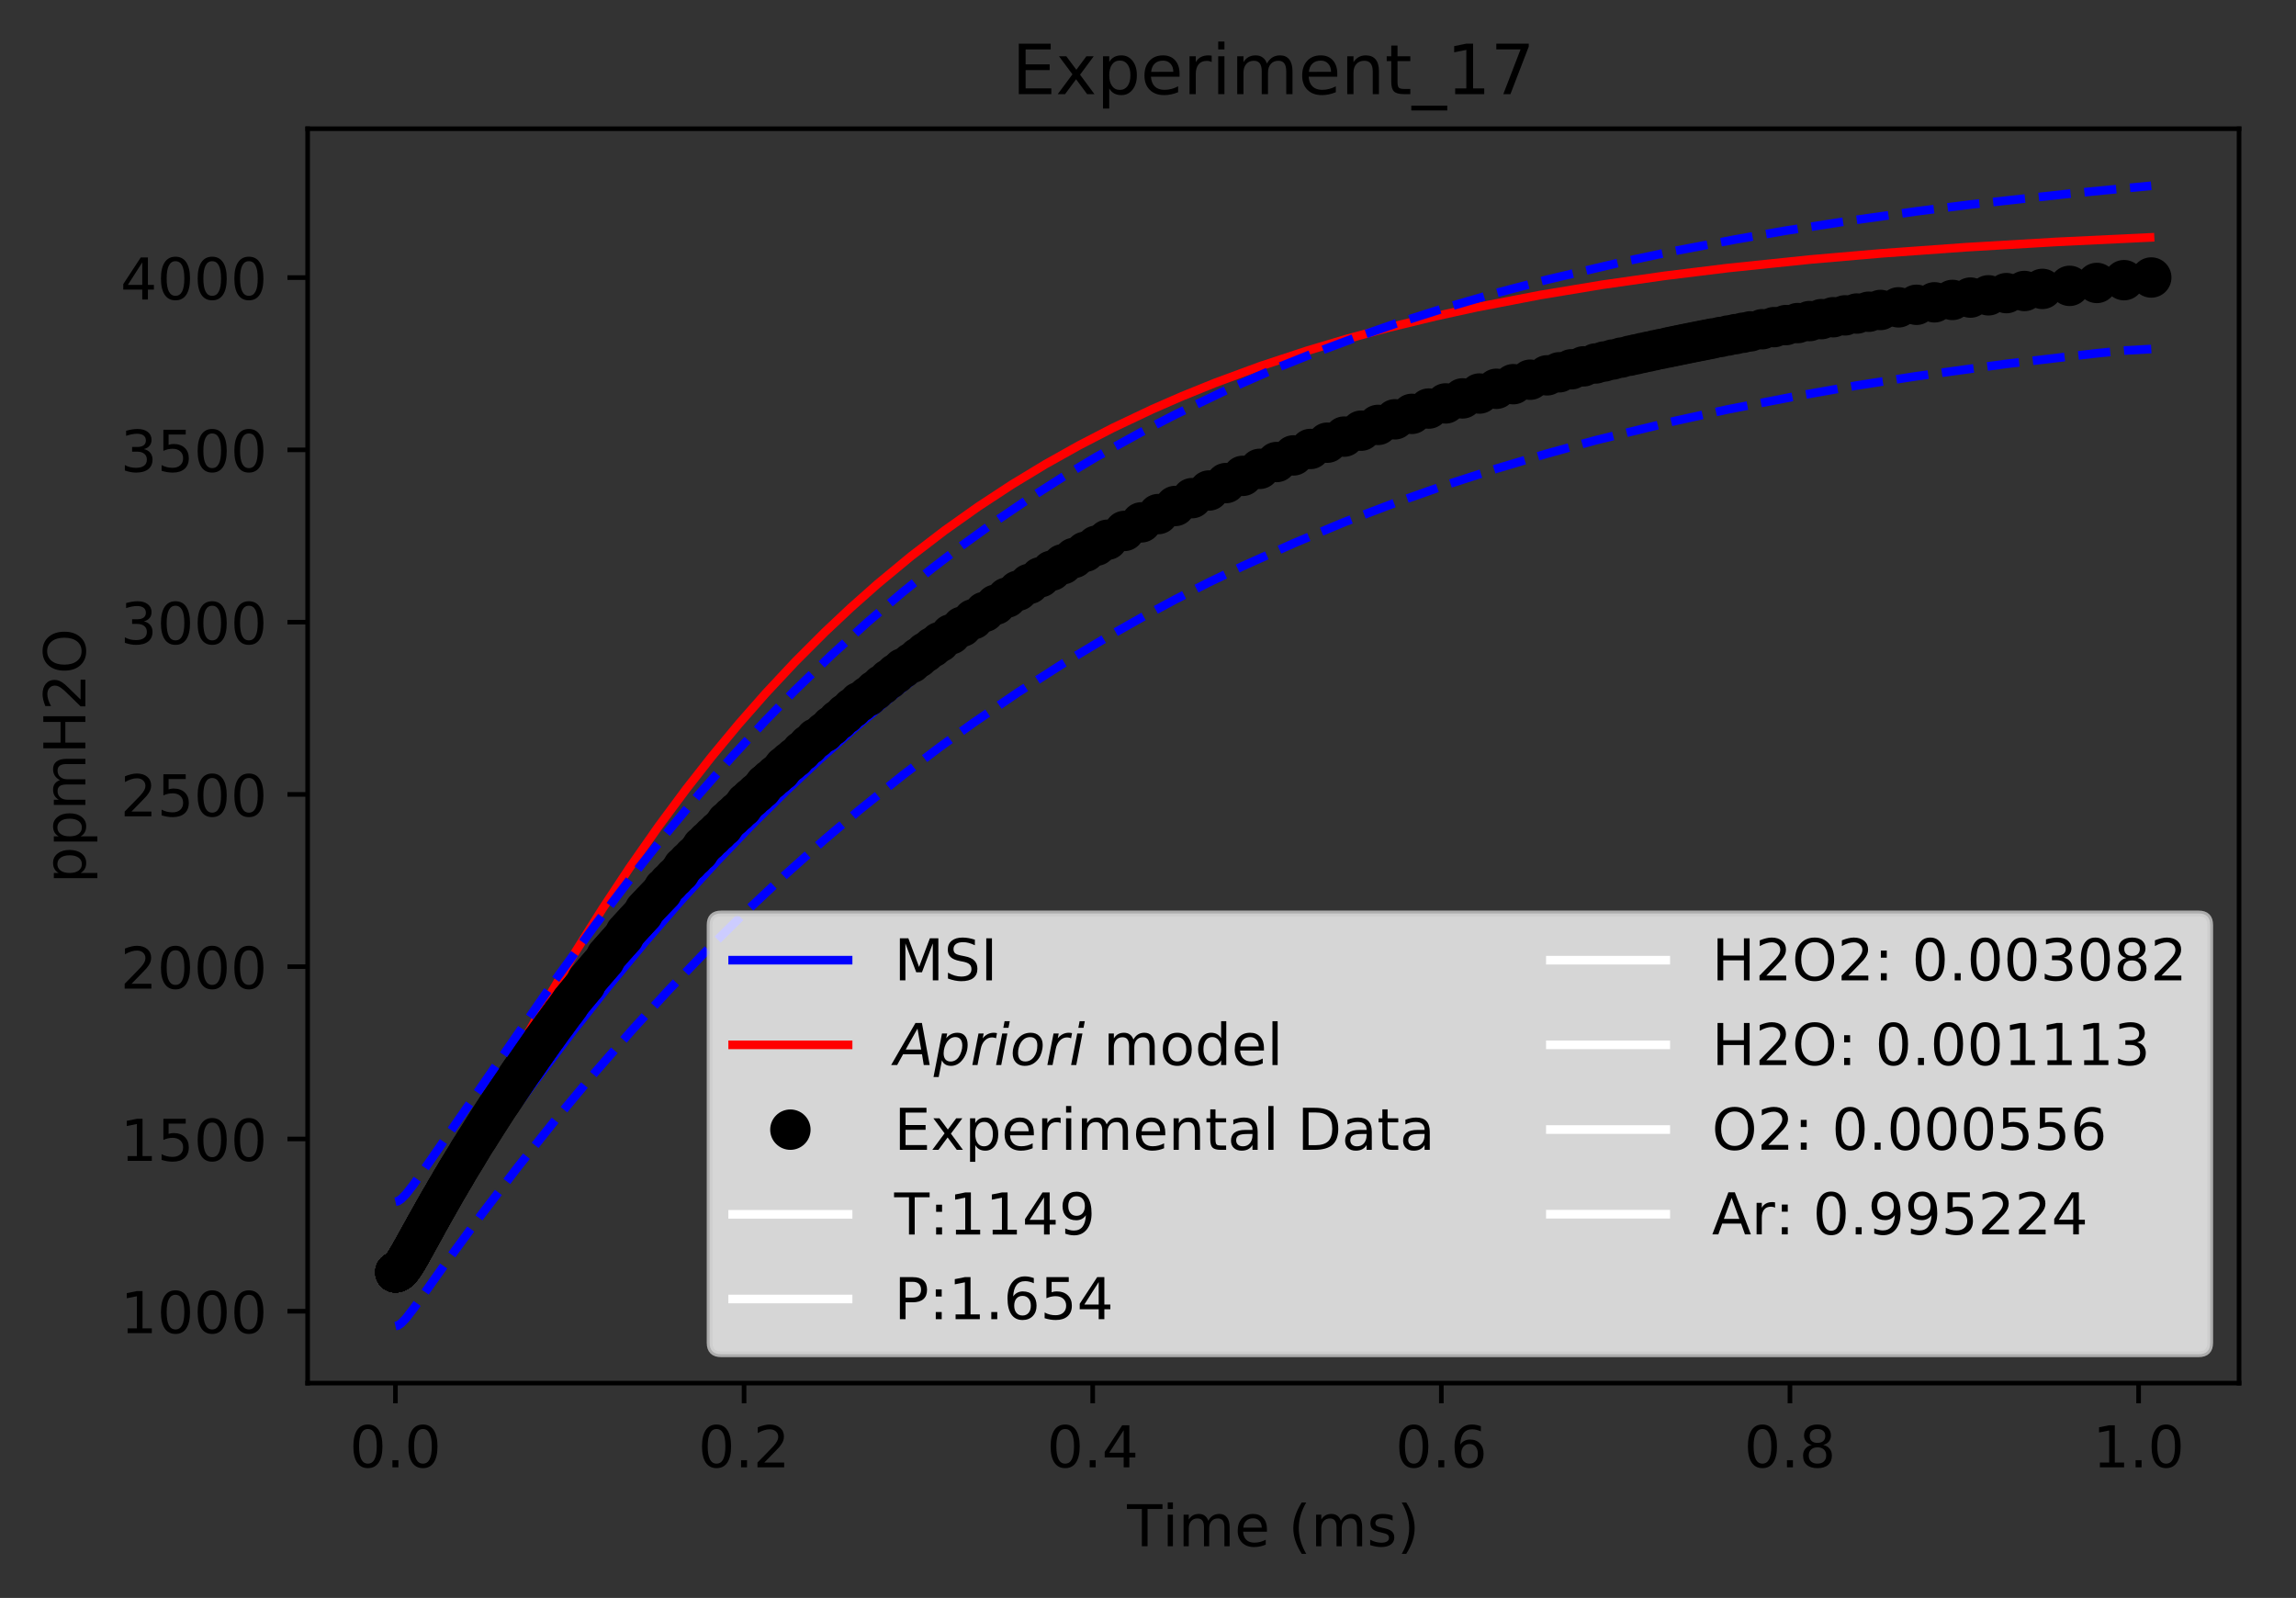 <?xml version="1.0" encoding="utf-8" standalone="no"?>
<!DOCTYPE svg PUBLIC "-//W3C//DTD SVG 1.1//EN"
  "http://www.w3.org/Graphics/SVG/1.1/DTD/svg11.dtd">
<!-- Created with matplotlib (http://matplotlib.org/) -->
<svg height="277pt" version="1.1" viewBox="0 0 398 277" width="398pt" xmlns="http://www.w3.org/2000/svg" xmlns:xlink="http://www.w3.org/1999/xlink">
 <rect x="0" y="0" width="398" height="277" fill="#333333" stroke="none"/>
 <defs>
  <style type="text/css">
*{stroke-linecap:butt;stroke-linejoin:round;}
  </style>
 </defs>
 <g id="figure_1">
  <g id="patch_1">
   <path d="M 0 277.314 
L 398.828 277.314 
L 398.828 0 
L 0 0 
z
" style="fill:none;"/>
  </g>
  <g id="axes_1">
   <g id="patch_2">
    <path d="M 53.328 239.758 
L 388.128 239.758 
L 388.128 22.318 
L 53.328 22.318 
z
" style="fill:none;"/>
   </g>
   <g id="matplotlib.axis_1">
    <g id="xtick_1">
     <g id="line2d_1">
      <defs>
       <path d="M 0 0 
L 0 3.5 
" id="m4a304a9ebb" style="stroke:#000000;stroke-width:0.8;"/>
      </defs>
      <g>
       <use style="stroke:#000000;stroke-width:0.8;" x="68.546" xlink:href="#m4a304a9ebb" y="239.758"/>
      </g>
     </g>
     <g id="text_1">
      <!-- 0.0 -->
      <defs>
       <path d="M 31.781 66.406 
Q 24.172 66.406 20.328 58.906 
Q 16.5 51.422 16.5 36.375 
Q 16.5 21.391 20.328 13.891 
Q 24.172 6.391 31.781 6.391 
Q 39.453 6.391 43.281 13.891 
Q 47.125 21.391 47.125 36.375 
Q 47.125 51.422 43.281 58.906 
Q 39.453 66.406 31.781 66.406 
z
M 31.781 74.219 
Q 44.047 74.219 50.516 64.516 
Q 56.984 54.828 56.984 36.375 
Q 56.984 17.969 50.516 8.266 
Q 44.047 -1.422 31.781 -1.422 
Q 19.531 -1.422 13.062 8.266 
Q 6.594 17.969 6.594 36.375 
Q 6.594 54.828 13.062 64.516 
Q 19.531 74.219 31.781 74.219 
z
" id="DejaVuSans-30"/>
       <path d="M 10.688 12.406 
L 21 12.406 
L 21 0 
L 10.688 0 
z
" id="DejaVuSans-2e"/>
      </defs>
      <g transform="translate(60.595 254.357)scale(0.1 -0.1)">
       <use xlink:href="#DejaVuSans-30"/>
       <use x="63.623" xlink:href="#DejaVuSans-2e"/>
       <use x="95.41" xlink:href="#DejaVuSans-30"/>
      </g>
     </g>
    </g>
    <g id="xtick_2">
     <g id="line2d_2">
      <g>
       <use style="stroke:#000000;stroke-width:0.8;" x="128.98" xlink:href="#m4a304a9ebb" y="239.758"/>
      </g>
     </g>
     <g id="text_2">
      <!-- 0.2 -->
      <defs>
       <path d="M 19.188 8.297 
L 53.609 8.297 
L 53.609 0 
L 7.328 0 
L 7.328 8.297 
Q 12.938 14.109 22.625 23.891 
Q 32.328 33.688 34.812 36.531 
Q 39.547 41.844 41.422 45.531 
Q 43.312 49.219 43.312 52.781 
Q 43.312 58.594 39.234 62.25 
Q 35.156 65.922 28.609 65.922 
Q 23.969 65.922 18.812 64.312 
Q 13.672 62.703 7.812 59.422 
L 7.812 69.391 
Q 13.766 71.781 18.938 73 
Q 24.125 74.219 28.422 74.219 
Q 39.75 74.219 46.484 68.547 
Q 53.219 62.891 53.219 53.422 
Q 53.219 48.922 51.531 44.891 
Q 49.859 40.875 45.406 35.406 
Q 44.188 33.984 37.641 27.219 
Q 31.109 20.453 19.188 8.297 
z
" id="DejaVuSans-32"/>
      </defs>
      <g transform="translate(121.029 254.357)scale(0.1 -0.1)">
       <use xlink:href="#DejaVuSans-30"/>
       <use x="63.623" xlink:href="#DejaVuSans-2e"/>
       <use x="95.41" xlink:href="#DejaVuSans-32"/>
      </g>
     </g>
    </g>
    <g id="xtick_3">
     <g id="line2d_3">
      <g>
       <use style="stroke:#000000;stroke-width:0.8;" x="189.414" xlink:href="#m4a304a9ebb" y="239.758"/>
      </g>
     </g>
     <g id="text_3">
      <!-- 0.4 -->
      <defs>
       <path d="M 37.797 64.312 
L 12.891 25.391 
L 37.797 25.391 
z
M 35.203 72.906 
L 47.609 72.906 
L 47.609 25.391 
L 58.016 25.391 
L 58.016 17.188 
L 47.609 17.188 
L 47.609 0 
L 37.797 0 
L 37.797 17.188 
L 4.891 17.188 
L 4.891 26.703 
z
" id="DejaVuSans-34"/>
      </defs>
      <g transform="translate(181.463 254.357)scale(0.1 -0.1)">
       <use xlink:href="#DejaVuSans-30"/>
       <use x="63.623" xlink:href="#DejaVuSans-2e"/>
       <use x="95.41" xlink:href="#DejaVuSans-34"/>
      </g>
     </g>
    </g>
    <g id="xtick_4">
     <g id="line2d_4">
      <g>
       <use style="stroke:#000000;stroke-width:0.8;" x="249.848" xlink:href="#m4a304a9ebb" y="239.758"/>
      </g>
     </g>
     <g id="text_4">
      <!-- 0.6 -->
      <defs>
       <path d="M 33.016 40.375 
Q 26.375 40.375 22.484 35.828 
Q 18.609 31.297 18.609 23.391 
Q 18.609 15.531 22.484 10.953 
Q 26.375 6.391 33.016 6.391 
Q 39.656 6.391 43.531 10.953 
Q 47.406 15.531 47.406 23.391 
Q 47.406 31.297 43.531 35.828 
Q 39.656 40.375 33.016 40.375 
z
M 52.594 71.297 
L 52.594 62.312 
Q 48.875 64.062 45.094 64.984 
Q 41.312 65.922 37.594 65.922 
Q 27.828 65.922 22.672 59.328 
Q 17.531 52.734 16.797 39.406 
Q 19.672 43.656 24.016 45.922 
Q 28.375 48.188 33.594 48.188 
Q 44.578 48.188 50.953 41.516 
Q 57.328 34.859 57.328 23.391 
Q 57.328 12.156 50.688 5.359 
Q 44.047 -1.422 33.016 -1.422 
Q 20.359 -1.422 13.672 8.266 
Q 6.984 17.969 6.984 36.375 
Q 6.984 53.656 15.188 63.938 
Q 23.391 74.219 37.203 74.219 
Q 40.922 74.219 44.703 73.484 
Q 48.484 72.75 52.594 71.297 
z
" id="DejaVuSans-36"/>
      </defs>
      <g transform="translate(241.897 254.357)scale(0.1 -0.1)">
       <use xlink:href="#DejaVuSans-30"/>
       <use x="63.623" xlink:href="#DejaVuSans-2e"/>
       <use x="95.41" xlink:href="#DejaVuSans-36"/>
      </g>
     </g>
    </g>
    <g id="xtick_5">
     <g id="line2d_5">
      <g>
       <use style="stroke:#000000;stroke-width:0.8;" x="310.282" xlink:href="#m4a304a9ebb" y="239.758"/>
      </g>
     </g>
     <g id="text_5">
      <!-- 0.8 -->
      <defs>
       <path d="M 31.781 34.625 
Q 24.75 34.625 20.719 30.859 
Q 16.703 27.094 16.703 20.516 
Q 16.703 13.922 20.719 10.156 
Q 24.75 6.391 31.781 6.391 
Q 38.812 6.391 42.859 10.172 
Q 46.922 13.969 46.922 20.516 
Q 46.922 27.094 42.891 30.859 
Q 38.875 34.625 31.781 34.625 
z
M 21.922 38.812 
Q 15.578 40.375 12.031 44.719 
Q 8.5 49.078 8.5 55.328 
Q 8.5 64.062 14.719 69.141 
Q 20.953 74.219 31.781 74.219 
Q 42.672 74.219 48.875 69.141 
Q 55.078 64.062 55.078 55.328 
Q 55.078 49.078 51.531 44.719 
Q 48 40.375 41.703 38.812 
Q 48.828 37.156 52.797 32.312 
Q 56.781 27.484 56.781 20.516 
Q 56.781 9.906 50.312 4.234 
Q 43.844 -1.422 31.781 -1.422 
Q 19.734 -1.422 13.25 4.234 
Q 6.781 9.906 6.781 20.516 
Q 6.781 27.484 10.781 32.312 
Q 14.797 37.156 21.922 38.812 
z
M 18.312 54.391 
Q 18.312 48.734 21.844 45.562 
Q 25.391 42.391 31.781 42.391 
Q 38.141 42.391 41.719 45.562 
Q 45.312 48.734 45.312 54.391 
Q 45.312 60.062 41.719 63.234 
Q 38.141 66.406 31.781 66.406 
Q 25.391 66.406 21.844 63.234 
Q 18.312 60.062 18.312 54.391 
z
" id="DejaVuSans-38"/>
      </defs>
      <g transform="translate(302.331 254.357)scale(0.1 -0.1)">
       <use xlink:href="#DejaVuSans-30"/>
       <use x="63.623" xlink:href="#DejaVuSans-2e"/>
       <use x="95.41" xlink:href="#DejaVuSans-38"/>
      </g>
     </g>
    </g>
    <g id="xtick_6">
     <g id="line2d_6">
      <g>
       <use style="stroke:#000000;stroke-width:0.8;" x="370.716" xlink:href="#m4a304a9ebb" y="239.758"/>
      </g>
     </g>
     <g id="text_6">
      <!-- 1.0 -->
      <defs>
       <path d="M 12.406 8.297 
L 28.516 8.297 
L 28.516 63.922 
L 10.984 60.406 
L 10.984 69.391 
L 28.422 72.906 
L 38.281 72.906 
L 38.281 8.297 
L 54.391 8.297 
L 54.391 0 
L 12.406 0 
z
" id="DejaVuSans-31"/>
      </defs>
      <g transform="translate(362.765 254.357)scale(0.1 -0.1)">
       <use xlink:href="#DejaVuSans-31"/>
       <use x="63.623" xlink:href="#DejaVuSans-2e"/>
       <use x="95.41" xlink:href="#DejaVuSans-30"/>
      </g>
     </g>
    </g>
    <g id="text_7">
     <!-- Time (ms) -->
     <defs>
      <path d="M -0.297 72.906 
L 61.375 72.906 
L 61.375 64.594 
L 35.5 64.594 
L 35.5 0 
L 25.594 0 
L 25.594 64.594 
L -0.297 64.594 
z
" id="DejaVuSans-54"/>
      <path d="M 9.422 54.688 
L 18.406 54.688 
L 18.406 0 
L 9.422 0 
z
M 9.422 75.984 
L 18.406 75.984 
L 18.406 64.594 
L 9.422 64.594 
z
" id="DejaVuSans-69"/>
      <path d="M 52 44.188 
Q 55.375 50.25 60.062 53.125 
Q 64.75 56 71.094 56 
Q 79.641 56 84.281 50.016 
Q 88.922 44.047 88.922 33.016 
L 88.922 0 
L 79.891 0 
L 79.891 32.719 
Q 79.891 40.578 77.094 44.375 
Q 74.312 48.188 68.609 48.188 
Q 61.625 48.188 57.562 43.547 
Q 53.516 38.922 53.516 30.906 
L 53.516 0 
L 44.484 0 
L 44.484 32.719 
Q 44.484 40.625 41.703 44.406 
Q 38.922 48.188 33.109 48.188 
Q 26.219 48.188 22.156 43.531 
Q 18.109 38.875 18.109 30.906 
L 18.109 0 
L 9.078 0 
L 9.078 54.688 
L 18.109 54.688 
L 18.109 46.188 
Q 21.188 51.219 25.484 53.609 
Q 29.781 56 35.688 56 
Q 41.656 56 45.828 52.969 
Q 50 49.953 52 44.188 
z
" id="DejaVuSans-6d"/>
      <path d="M 56.203 29.594 
L 56.203 25.203 
L 14.891 25.203 
Q 15.484 15.922 20.484 11.062 
Q 25.484 6.203 34.422 6.203 
Q 39.594 6.203 44.453 7.469 
Q 49.312 8.734 54.109 11.281 
L 54.109 2.781 
Q 49.266 0.734 44.188 -0.344 
Q 39.109 -1.422 33.891 -1.422 
Q 20.797 -1.422 13.156 6.188 
Q 5.516 13.812 5.516 26.812 
Q 5.516 40.234 12.766 48.109 
Q 20.016 56 32.328 56 
Q 43.359 56 49.781 48.891 
Q 56.203 41.797 56.203 29.594 
z
M 47.219 32.234 
Q 47.125 39.594 43.094 43.984 
Q 39.062 48.391 32.422 48.391 
Q 24.906 48.391 20.391 44.141 
Q 15.875 39.891 15.188 32.172 
z
" id="DejaVuSans-65"/>
      <path id="DejaVuSans-20"/>
      <path d="M 31 75.875 
Q 24.469 64.656 21.281 53.656 
Q 18.109 42.672 18.109 31.391 
Q 18.109 20.125 21.312 9.062 
Q 24.516 -2 31 -13.188 
L 23.188 -13.188 
Q 15.875 -1.703 12.234 9.375 
Q 8.594 20.453 8.594 31.391 
Q 8.594 42.281 12.203 53.312 
Q 15.828 64.359 23.188 75.875 
z
" id="DejaVuSans-28"/>
      <path d="M 44.281 53.078 
L 44.281 44.578 
Q 40.484 46.531 36.375 47.5 
Q 32.281 48.484 27.875 48.484 
Q 21.188 48.484 17.844 46.438 
Q 14.5 44.391 14.5 40.281 
Q 14.5 37.156 16.891 35.375 
Q 19.281 33.594 26.516 31.984 
L 29.594 31.297 
Q 39.156 29.25 43.188 25.516 
Q 47.219 21.781 47.219 15.094 
Q 47.219 7.469 41.188 3.016 
Q 35.156 -1.422 24.609 -1.422 
Q 20.219 -1.422 15.453 -0.562 
Q 10.688 0.297 5.422 2 
L 5.422 11.281 
Q 10.406 8.688 15.234 7.391 
Q 20.062 6.109 24.812 6.109 
Q 31.156 6.109 34.562 8.281 
Q 37.984 10.453 37.984 14.406 
Q 37.984 18.062 35.516 20.016 
Q 33.062 21.969 24.703 23.781 
L 21.578 24.516 
Q 13.234 26.266 9.516 29.906 
Q 5.812 33.547 5.812 39.891 
Q 5.812 47.609 11.281 51.797 
Q 16.75 56 26.812 56 
Q 31.781 56 36.172 55.266 
Q 40.578 54.547 44.281 53.078 
z
" id="DejaVuSans-73"/>
      <path d="M 8.016 75.875 
L 15.828 75.875 
Q 23.141 64.359 26.781 53.312 
Q 30.422 42.281 30.422 31.391 
Q 30.422 20.453 26.781 9.375 
Q 23.141 -1.703 15.828 -13.188 
L 8.016 -13.188 
Q 14.5 -2 17.703 9.062 
Q 20.906 20.125 20.906 31.391 
Q 20.906 42.672 17.703 53.656 
Q 14.5 64.656 8.016 75.875 
z
" id="DejaVuSans-29"/>
     </defs>
     <g transform="translate(195.375 268.035)scale(0.1 -0.1)">
      <use xlink:href="#DejaVuSans-54"/>
      <use x="61.037" xlink:href="#DejaVuSans-69"/>
      <use x="88.82" xlink:href="#DejaVuSans-6d"/>
      <use x="186.232" xlink:href="#DejaVuSans-65"/>
      <use x="247.756" xlink:href="#DejaVuSans-20"/>
      <use x="279.543" xlink:href="#DejaVuSans-28"/>
      <use x="318.557" xlink:href="#DejaVuSans-6d"/>
      <use x="415.969" xlink:href="#DejaVuSans-73"/>
      <use x="468.068" xlink:href="#DejaVuSans-29"/>
     </g>
    </g>
   </g>
   <g id="matplotlib.axis_2">
    <g id="ytick_1">
     <g id="line2d_7">
      <defs>
       <path d="M 0 0 
L -3.5 0 
" id="m7637baa57e" style="stroke:#000000;stroke-width:0.8;"/>
      </defs>
      <g>
       <use style="stroke:#000000;stroke-width:0.8;" x="53.328" xlink:href="#m7637baa57e" y="227.294"/>
      </g>
     </g>
     <g id="text_8">
      <!-- 1000 -->
      <g transform="translate(20.878 231.094)scale(0.1 -0.1)">
       <use xlink:href="#DejaVuSans-31"/>
       <use x="63.623" xlink:href="#DejaVuSans-30"/>
       <use x="127.246" xlink:href="#DejaVuSans-30"/>
       <use x="190.869" xlink:href="#DejaVuSans-30"/>
      </g>
     </g>
    </g>
    <g id="ytick_2">
     <g id="line2d_8">
      <g>
       <use style="stroke:#000000;stroke-width:0.8;" x="53.328" xlink:href="#m7637baa57e" y="197.432"/>
      </g>
     </g>
     <g id="text_9">
      <!-- 1500 -->
      <defs>
       <path d="M 10.797 72.906 
L 49.516 72.906 
L 49.516 64.594 
L 19.828 64.594 
L 19.828 46.734 
Q 21.969 47.469 24.109 47.828 
Q 26.266 48.188 28.422 48.188 
Q 40.625 48.188 47.75 41.5 
Q 54.891 34.812 54.891 23.391 
Q 54.891 11.625 47.562 5.094 
Q 40.234 -1.422 26.906 -1.422 
Q 22.312 -1.422 17.547 -0.641 
Q 12.797 0.141 7.719 1.703 
L 7.719 11.625 
Q 12.109 9.234 16.797 8.062 
Q 21.484 6.891 26.703 6.891 
Q 35.156 6.891 40.078 11.328 
Q 45.016 15.766 45.016 23.391 
Q 45.016 31 40.078 35.438 
Q 35.156 39.891 26.703 39.891 
Q 22.75 39.891 18.812 39.016 
Q 14.891 38.141 10.797 36.281 
z
" id="DejaVuSans-35"/>
      </defs>
      <g transform="translate(20.878 201.231)scale(0.1 -0.1)">
       <use xlink:href="#DejaVuSans-31"/>
       <use x="63.623" xlink:href="#DejaVuSans-35"/>
       <use x="127.246" xlink:href="#DejaVuSans-30"/>
       <use x="190.869" xlink:href="#DejaVuSans-30"/>
      </g>
     </g>
    </g>
    <g id="ytick_3">
     <g id="line2d_9">
      <g>
       <use style="stroke:#000000;stroke-width:0.8;" x="53.328" xlink:href="#m7637baa57e" y="167.57"/>
      </g>
     </g>
     <g id="text_10">
      <!-- 2000 -->
      <g transform="translate(20.878 171.369)scale(0.1 -0.1)">
       <use xlink:href="#DejaVuSans-32"/>
       <use x="63.623" xlink:href="#DejaVuSans-30"/>
       <use x="127.246" xlink:href="#DejaVuSans-30"/>
       <use x="190.869" xlink:href="#DejaVuSans-30"/>
      </g>
     </g>
    </g>
    <g id="ytick_4">
     <g id="line2d_10">
      <g>
       <use style="stroke:#000000;stroke-width:0.8;" x="53.328" xlink:href="#m7637baa57e" y="137.708"/>
      </g>
     </g>
     <g id="text_11">
      <!-- 2500 -->
      <g transform="translate(20.878 141.507)scale(0.1 -0.1)">
       <use xlink:href="#DejaVuSans-32"/>
       <use x="63.623" xlink:href="#DejaVuSans-35"/>
       <use x="127.246" xlink:href="#DejaVuSans-30"/>
       <use x="190.869" xlink:href="#DejaVuSans-30"/>
      </g>
     </g>
    </g>
    <g id="ytick_5">
     <g id="line2d_11">
      <g>
       <use style="stroke:#000000;stroke-width:0.8;" x="53.328" xlink:href="#m7637baa57e" y="107.845"/>
      </g>
     </g>
     <g id="text_12">
      <!-- 3000 -->
      <defs>
       <path d="M 40.578 39.312 
Q 47.656 37.797 51.625 33 
Q 55.609 28.219 55.609 21.188 
Q 55.609 10.406 48.188 4.484 
Q 40.766 -1.422 27.094 -1.422 
Q 22.516 -1.422 17.656 -0.516 
Q 12.797 0.391 7.625 2.203 
L 7.625 11.719 
Q 11.719 9.328 16.594 8.109 
Q 21.484 6.891 26.812 6.891 
Q 36.078 6.891 40.938 10.547 
Q 45.797 14.203 45.797 21.188 
Q 45.797 27.641 41.281 31.266 
Q 36.766 34.906 28.719 34.906 
L 20.219 34.906 
L 20.219 43.016 
L 29.109 43.016 
Q 36.375 43.016 40.234 45.922 
Q 44.094 48.828 44.094 54.297 
Q 44.094 59.906 40.109 62.906 
Q 36.141 65.922 28.719 65.922 
Q 24.656 65.922 20.016 65.031 
Q 15.375 64.156 9.812 62.312 
L 9.812 71.094 
Q 15.438 72.656 20.344 73.438 
Q 25.25 74.219 29.594 74.219 
Q 40.828 74.219 47.359 69.109 
Q 53.906 64.016 53.906 55.328 
Q 53.906 49.266 50.438 45.094 
Q 46.969 40.922 40.578 39.312 
z
" id="DejaVuSans-33"/>
      </defs>
      <g transform="translate(20.878 111.645)scale(0.1 -0.1)">
       <use xlink:href="#DejaVuSans-33"/>
       <use x="63.623" xlink:href="#DejaVuSans-30"/>
       <use x="127.246" xlink:href="#DejaVuSans-30"/>
       <use x="190.869" xlink:href="#DejaVuSans-30"/>
      </g>
     </g>
    </g>
    <g id="ytick_6">
     <g id="line2d_12">
      <g>
       <use style="stroke:#000000;stroke-width:0.8;" x="53.328" xlink:href="#m7637baa57e" y="77.983"/>
      </g>
     </g>
     <g id="text_13">
      <!-- 3500 -->
      <g transform="translate(20.878 81.782)scale(0.1 -0.1)">
       <use xlink:href="#DejaVuSans-33"/>
       <use x="63.623" xlink:href="#DejaVuSans-35"/>
       <use x="127.246" xlink:href="#DejaVuSans-30"/>
       <use x="190.869" xlink:href="#DejaVuSans-30"/>
      </g>
     </g>
    </g>
    <g id="ytick_7">
     <g id="line2d_13">
      <g>
       <use style="stroke:#000000;stroke-width:0.8;" x="53.328" xlink:href="#m7637baa57e" y="48.121"/>
      </g>
     </g>
     <g id="text_14">
      <!-- 4000 -->
      <g transform="translate(20.878 51.92)scale(0.1 -0.1)">
       <use xlink:href="#DejaVuSans-34"/>
       <use x="63.623" xlink:href="#DejaVuSans-30"/>
       <use x="127.246" xlink:href="#DejaVuSans-30"/>
       <use x="190.869" xlink:href="#DejaVuSans-30"/>
      </g>
     </g>
    </g>
    <g id="text_15">
     <!-- ppmH2O -->
     <defs>
      <path d="M 18.109 8.203 
L 18.109 -20.797 
L 9.078 -20.797 
L 9.078 54.688 
L 18.109 54.688 
L 18.109 46.391 
Q 20.953 51.266 25.266 53.625 
Q 29.594 56 35.594 56 
Q 45.562 56 51.781 48.094 
Q 58.016 40.188 58.016 27.297 
Q 58.016 14.406 51.781 6.484 
Q 45.562 -1.422 35.594 -1.422 
Q 29.594 -1.422 25.266 0.953 
Q 20.953 3.328 18.109 8.203 
z
M 48.688 27.297 
Q 48.688 37.203 44.609 42.844 
Q 40.531 48.484 33.406 48.484 
Q 26.266 48.484 22.188 42.844 
Q 18.109 37.203 18.109 27.297 
Q 18.109 17.391 22.188 11.75 
Q 26.266 6.109 33.406 6.109 
Q 40.531 6.109 44.609 11.75 
Q 48.688 17.391 48.688 27.297 
z
" id="DejaVuSans-70"/>
      <path d="M 9.812 72.906 
L 19.672 72.906 
L 19.672 43.016 
L 55.516 43.016 
L 55.516 72.906 
L 65.375 72.906 
L 65.375 0 
L 55.516 0 
L 55.516 34.719 
L 19.672 34.719 
L 19.672 0 
L 9.812 0 
z
" id="DejaVuSans-48"/>
      <path d="M 39.406 66.219 
Q 28.656 66.219 22.328 58.203 
Q 16.016 50.203 16.016 36.375 
Q 16.016 22.609 22.328 14.594 
Q 28.656 6.594 39.406 6.594 
Q 50.141 6.594 56.422 14.594 
Q 62.703 22.609 62.703 36.375 
Q 62.703 50.203 56.422 58.203 
Q 50.141 66.219 39.406 66.219 
z
M 39.406 74.219 
Q 54.734 74.219 63.906 63.938 
Q 73.094 53.656 73.094 36.375 
Q 73.094 19.141 63.906 8.859 
Q 54.734 -1.422 39.406 -1.422 
Q 24.031 -1.422 14.812 8.828 
Q 5.609 19.094 5.609 36.375 
Q 5.609 53.656 14.812 63.938 
Q 24.031 74.219 39.406 74.219 
z
" id="DejaVuSans-4f"/>
     </defs>
     <g transform="translate(14.798 153.134)rotate(-90)scale(0.1 -0.1)">
      <use xlink:href="#DejaVuSans-70"/>
      <use x="63.477" xlink:href="#DejaVuSans-70"/>
      <use x="126.953" xlink:href="#DejaVuSans-6d"/>
      <use x="224.365" xlink:href="#DejaVuSans-48"/>
      <use x="299.561" xlink:href="#DejaVuSans-32"/>
      <use x="363.184" xlink:href="#DejaVuSans-4f"/>
     </g>
    </g>
   </g>
   <g id="line2d_14">
    <path clip-path="url(#pc4b40c1180)" d="M 68.546 219.957 
L 68.981 219.85 
L 69.542 219.472 
L 70.386 218.594 
L 71.82 216.712 
L 76.115 210.521 
L 83.883 199.508 
L 92.012 188.359 
L 99.075 179.041 
L 105.385 171.061 
L 111.694 163.432 
L 118.003 156.161 
L 124.312 149.249 
L 130.338 142.976 
L 136.386 136.996 
L 142.056 131.666 
L 148.017 126.344 
L 154.422 120.934 
L 160.834 115.824 
L 166.787 111.343 
L 172.591 107.206 
L 178.875 102.976 
L 185.095 99.029 
L 191.599 95.147 
L 199.288 90.861 
L 205.994 87.376 
L 212.7 84.113 
L 219.406 81.059 
L 226.112 78.201 
L 232.818 75.529 
L 241.924 72.175 
L 250.492 69.288 
L 258.58 66.782 
L 267.763 64.174 
L 275.957 62.044 
L 285.359 59.808 
L 294.616 57.805 
L 305.68 55.646 
L 316.745 53.716 
L 327.81 51.991 
L 341.269 50.137 
L 353.433 48.665 
L 365.598 47.362 
L 371.68 46.768 
L 371.68 46.768 
" style="fill:none;stroke:#0000ff;stroke-linecap:square;stroke-width:1.5;"/>
   </g>
   <g id="line2d_15">
    <path clip-path="url(#pc4b40c1180)" d="M 68.546 220.544 
L 69.01 220.442 
L 69.566 220.09 
L 70.305 219.323 
L 71.247 217.997 
L 72.562 215.736 
L 74.688 211.596 
L 84.427 192.192 
L 89.468 182.781 
L 94.507 173.83 
L 99.724 165.046 
L 104.419 157.558 
L 109.115 150.456 
L 114.184 143.212 
L 118.961 136.773 
L 123.387 131.132 
L 128.062 125.496 
L 132.738 120.179 
L 137.828 114.736 
L 142.971 109.585 
L 147.476 105.345 
L 152.096 101.248 
L 157.928 96.418 
L 163.76 91.947 
L 169.592 87.811 
L 175.424 83.987 
L 181.256 80.453 
L 187.088 77.189 
L 192.92 74.174 
L 199.768 70.929 
L 204.848 68.711 
L 210.72 66.334 
L 218.549 63.45 
L 226.558 60.807 
L 233.546 58.728 
L 240.534 56.841 
L 248.812 54.829 
L 256.053 53.249 
L 266.914 51.157 
L 277.775 49.356 
L 288.636 47.805 
L 299.497 46.468 
L 313.839 44.981 
L 326.221 43.91 
L 340.843 42.855 
L 356.501 41.932 
L 372.691 41.16 
L 372.691 41.16 
" style="fill:none;stroke:#ff0000;stroke-linecap:square;stroke-width:1.5;"/>
   </g>
   <g id="line2d_16">
    <defs>
     <path d="M 0 3 
C 0.796 3 1.559 2.684 2.121 2.121 
C 2.684 1.559 3 0.796 3 0 
C 3 -0.796 2.684 -1.559 2.121 -2.121 
C 1.559 -2.684 0.796 -3 0 -3 
C -0.796 -3 -1.559 -2.684 -2.121 -2.121 
C -2.684 -1.559 -3 -0.796 -3 0 
C -3 0.796 -2.684 1.559 -2.121 2.121 
C -1.559 2.684 -0.796 3 0 3 
z
" id="mf3a20f871f" style="stroke:#000000;"/>
    </defs>
    <g clip-path="url(#pc4b40c1180)">
     <use style="stroke:#000000;" x="68.546" xlink:href="#mf3a20f871f" y="220.544"/>
     <use style="stroke:#000000;" x="68.546" xlink:href="#mf3a20f871f" y="220.544"/>
     <use style="stroke:#000000;" x="68.546" xlink:href="#mf3a20f871f" y="220.544"/>
     <use style="stroke:#000000;" x="68.546" xlink:href="#mf3a20f871f" y="220.544"/>
     <use style="stroke:#000000;" x="68.546" xlink:href="#mf3a20f871f" y="220.544"/>
     <use style="stroke:#000000;" x="68.546" xlink:href="#mf3a20f871f" y="220.544"/>
     <use style="stroke:#000000;" x="68.546" xlink:href="#mf3a20f871f" y="220.544"/>
     <use style="stroke:#000000;" x="68.547" xlink:href="#mf3a20f871f" y="220.544"/>
     <use style="stroke:#000000;" x="68.547" xlink:href="#mf3a20f871f" y="220.544"/>
     <use style="stroke:#000000;" x="68.547" xlink:href="#mf3a20f871f" y="220.544"/>
     <use style="stroke:#000000;" x="68.547" xlink:href="#mf3a20f871f" y="220.544"/>
     <use style="stroke:#000000;" x="68.548" xlink:href="#mf3a20f871f" y="220.544"/>
     <use style="stroke:#000000;" x="68.548" xlink:href="#mf3a20f871f" y="220.544"/>
     <use style="stroke:#000000;" x="68.549" xlink:href="#mf3a20f871f" y="220.544"/>
     <use style="stroke:#000000;" x="68.549" xlink:href="#mf3a20f871f" y="220.544"/>
     <use style="stroke:#000000;" x="68.55" xlink:href="#mf3a20f871f" y="220.544"/>
     <use style="stroke:#000000;" x="68.551" xlink:href="#mf3a20f871f" y="220.544"/>
     <use style="stroke:#000000;" x="68.552" xlink:href="#mf3a20f871f" y="220.544"/>
     <use style="stroke:#000000;" x="68.552" xlink:href="#mf3a20f871f" y="220.544"/>
     <use style="stroke:#000000;" x="68.554" xlink:href="#mf3a20f871f" y="220.544"/>
     <use style="stroke:#000000;" x="68.556" xlink:href="#mf3a20f871f" y="220.544"/>
     <use style="stroke:#000000;" x="68.559" xlink:href="#mf3a20f871f" y="220.544"/>
     <use style="stroke:#000000;" x="68.563" xlink:href="#mf3a20f871f" y="220.544"/>
     <use style="stroke:#000000;" x="68.566" xlink:href="#mf3a20f871f" y="220.544"/>
     <use style="stroke:#000000;" x="68.569" xlink:href="#mf3a20f871f" y="220.543"/>
     <use style="stroke:#000000;" x="68.573" xlink:href="#mf3a20f871f" y="220.543"/>
     <use style="stroke:#000000;" x="68.579" xlink:href="#mf3a20f871f" y="220.543"/>
     <use style="stroke:#000000;" x="68.585" xlink:href="#mf3a20f871f" y="220.543"/>
     <use style="stroke:#000000;" x="68.591" xlink:href="#mf3a20f871f" y="220.542"/>
     <use style="stroke:#000000;" x="68.597" xlink:href="#mf3a20f871f" y="220.541"/>
     <use style="stroke:#000000;" x="68.603" xlink:href="#mf3a20f871f" y="220.541"/>
     <use style="stroke:#000000;" x="68.614" xlink:href="#mf3a20f871f" y="220.54"/>
     <use style="stroke:#000000;" x="68.624" xlink:href="#mf3a20f871f" y="220.538"/>
     <use style="stroke:#000000;" x="68.642" xlink:href="#mf3a20f871f" y="220.535"/>
     <use style="stroke:#000000;" x="68.66" xlink:href="#mf3a20f871f" y="220.532"/>
     <use style="stroke:#000000;" x="68.672" xlink:href="#mf3a20f871f" y="220.529"/>
     <use style="stroke:#000000;" x="68.684" xlink:href="#mf3a20f871f" y="220.526"/>
     <use style="stroke:#000000;" x="68.696" xlink:href="#mf3a20f871f" y="220.523"/>
     <use style="stroke:#000000;" x="68.709" xlink:href="#mf3a20f871f" y="220.519"/>
     <use style="stroke:#000000;" x="68.721" xlink:href="#mf3a20f871f" y="220.516"/>
     <use style="stroke:#000000;" x="68.733" xlink:href="#mf3a20f871f" y="220.512"/>
     <use style="stroke:#000000;" x="68.745" xlink:href="#mf3a20f871f" y="220.507"/>
     <use style="stroke:#000000;" x="68.766" xlink:href="#mf3a20f871f" y="220.5"/>
     <use style="stroke:#000000;" x="68.786" xlink:href="#mf3a20f871f" y="220.492"/>
     <use style="stroke:#000000;" x="68.806" xlink:href="#mf3a20f871f" y="220.483"/>
     <use style="stroke:#000000;" x="68.826" xlink:href="#mf3a20f871f" y="220.474"/>
     <use style="stroke:#000000;" x="68.845" xlink:href="#mf3a20f871f" y="220.464"/>
     <use style="stroke:#000000;" x="68.867" xlink:href="#mf3a20f871f" y="220.454"/>
     <use style="stroke:#000000;" x="68.885" xlink:href="#mf3a20f871f" y="220.443"/>
     <use style="stroke:#000000;" x="68.915" xlink:href="#mf3a20f871f" y="220.425"/>
     <use style="stroke:#000000;" x="68.945" xlink:href="#mf3a20f871f" y="220.406"/>
     <use style="stroke:#000000;" x="68.975" xlink:href="#mf3a20f871f" y="220.386"/>
     <use style="stroke:#000000;" x="69.006" xlink:href="#mf3a20f871f" y="220.365"/>
     <use style="stroke:#000000;" x="69.036" xlink:href="#mf3a20f871f" y="220.343"/>
     <use style="stroke:#000000;" x="69.066" xlink:href="#mf3a20f871f" y="220.319"/>
     <use style="stroke:#000000;" x="69.096" xlink:href="#mf3a20f871f" y="220.295"/>
     <use style="stroke:#000000;" x="69.126" xlink:href="#mf3a20f871f" y="220.27"/>
     <use style="stroke:#000000;" x="69.157" xlink:href="#mf3a20f871f" y="220.243"/>
     <use style="stroke:#000000;" x="69.187" xlink:href="#mf3a20f871f" y="220.216"/>
     <use style="stroke:#000000;" x="69.217" xlink:href="#mf3a20f871f" y="220.187"/>
     <use style="stroke:#000000;" x="69.247" xlink:href="#mf3a20f871f" y="220.158"/>
     <use style="stroke:#000000;" x="69.278" xlink:href="#mf3a20f871f" y="220.128"/>
     <use style="stroke:#000000;" x="69.308" xlink:href="#mf3a20f871f" y="220.097"/>
     <use style="stroke:#000000;" x="69.338" xlink:href="#mf3a20f871f" y="220.065"/>
     <use style="stroke:#000000;" x="69.368" xlink:href="#mf3a20f871f" y="220.033"/>
     <use style="stroke:#000000;" x="69.398" xlink:href="#mf3a20f871f" y="220"/>
     <use style="stroke:#000000;" x="69.429" xlink:href="#mf3a20f871f" y="219.966"/>
     <use style="stroke:#000000;" x="69.459" xlink:href="#mf3a20f871f" y="219.931"/>
     <use style="stroke:#000000;" x="69.489" xlink:href="#mf3a20f871f" y="219.896"/>
     <use style="stroke:#000000;" x="69.519" xlink:href="#mf3a20f871f" y="219.859"/>
     <use style="stroke:#000000;" x="69.55" xlink:href="#mf3a20f871f" y="219.823"/>
     <use style="stroke:#000000;" x="69.58" xlink:href="#mf3a20f871f" y="219.785"/>
     <use style="stroke:#000000;" x="69.61" xlink:href="#mf3a20f871f" y="219.748"/>
     <use style="stroke:#000000;" x="69.64" xlink:href="#mf3a20f871f" y="219.709"/>
     <use style="stroke:#000000;" x="69.667" xlink:href="#mf3a20f871f" y="219.67"/>
     <use style="stroke:#000000;" x="69.713" xlink:href="#mf3a20f871f" y="219.61"/>
     <use style="stroke:#000000;" x="69.761" xlink:href="#mf3a20f871f" y="219.549"/>
     <use style="stroke:#000000;" x="69.806" xlink:href="#mf3a20f871f" y="219.486"/>
     <use style="stroke:#000000;" x="69.852" xlink:href="#mf3a20f871f" y="219.423"/>
     <use style="stroke:#000000;" x="69.897" xlink:href="#mf3a20f871f" y="219.358"/>
     <use style="stroke:#000000;" x="69.942" xlink:href="#mf3a20f871f" y="219.293"/>
     <use style="stroke:#000000;" x="69.988" xlink:href="#mf3a20f871f" y="219.227"/>
     <use style="stroke:#000000;" x="70.033" xlink:href="#mf3a20f871f" y="219.159"/>
     <use style="stroke:#000000;" x="70.078" xlink:href="#mf3a20f871f" y="219.091"/>
     <use style="stroke:#000000;" x="70.124" xlink:href="#mf3a20f871f" y="219.023"/>
     <use style="stroke:#000000;" x="70.169" xlink:href="#mf3a20f871f" y="218.953"/>
     <use style="stroke:#000000;" x="70.214" xlink:href="#mf3a20f871f" y="218.882"/>
     <use style="stroke:#000000;" x="70.26" xlink:href="#mf3a20f871f" y="218.811"/>
     <use style="stroke:#000000;" x="70.305" xlink:href="#mf3a20f871f" y="218.739"/>
     <use style="stroke:#000000;" x="70.35" xlink:href="#mf3a20f871f" y="218.667"/>
     <use style="stroke:#000000;" x="70.396" xlink:href="#mf3a20f871f" y="218.594"/>
     <use style="stroke:#000000;" x="70.441" xlink:href="#mf3a20f871f" y="218.52"/>
     <use style="stroke:#000000;" x="70.486" xlink:href="#mf3a20f871f" y="218.446"/>
     <use style="stroke:#000000;" x="70.532" xlink:href="#mf3a20f871f" y="218.371"/>
     <use style="stroke:#000000;" x="70.577" xlink:href="#mf3a20f871f" y="218.296"/>
     <use style="stroke:#000000;" x="70.622" xlink:href="#mf3a20f871f" y="218.22"/>
     <use style="stroke:#000000;" x="70.668" xlink:href="#mf3a20f871f" y="218.144"/>
     <use style="stroke:#000000;" x="70.713" xlink:href="#mf3a20f871f" y="218.068"/>
     <use style="stroke:#000000;" x="70.758" xlink:href="#mf3a20f871f" y="217.991"/>
     <use style="stroke:#000000;" x="70.804" xlink:href="#mf3a20f871f" y="217.914"/>
     <use style="stroke:#000000;" x="70.849" xlink:href="#mf3a20f871f" y="217.836"/>
     <use style="stroke:#000000;" x="70.894" xlink:href="#mf3a20f871f" y="217.758"/>
     <use style="stroke:#000000;" x="70.939" xlink:href="#mf3a20f871f" y="217.68"/>
     <use style="stroke:#000000;" x="70.985" xlink:href="#mf3a20f871f" y="217.601"/>
     <use style="stroke:#000000;" x="71.03" xlink:href="#mf3a20f871f" y="217.522"/>
     <use style="stroke:#000000;" x="71.075" xlink:href="#mf3a20f871f" y="217.443"/>
     <use style="stroke:#000000;" x="71.121" xlink:href="#mf3a20f871f" y="217.364"/>
     <use style="stroke:#000000;" x="71.166" xlink:href="#mf3a20f871f" y="217.284"/>
     <use style="stroke:#000000;" x="71.211" xlink:href="#mf3a20f871f" y="217.205"/>
     <use style="stroke:#000000;" x="71.257" xlink:href="#mf3a20f871f" y="217.125"/>
     <use style="stroke:#000000;" x="71.302" xlink:href="#mf3a20f871f" y="217.044"/>
     <use style="stroke:#000000;" x="71.347" xlink:href="#mf3a20f871f" y="216.963"/>
     <use style="stroke:#000000;" x="71.393" xlink:href="#mf3a20f871f" y="216.883"/>
     <use style="stroke:#000000;" x="71.438" xlink:href="#mf3a20f871f" y="216.802"/>
     <use style="stroke:#000000;" x="71.505" xlink:href="#mf3a20f871f" y="216.681"/>
     <use style="stroke:#000000;" x="71.568" xlink:href="#mf3a20f871f" y="216.559"/>
     <use style="stroke:#000000;" x="71.628" xlink:href="#mf3a20f871f" y="216.437"/>
     <use style="stroke:#000000;" x="71.719" xlink:href="#mf3a20f871f" y="216.314"/>
     <use style="stroke:#000000;" x="71.78" xlink:href="#mf3a20f871f" y="216.192"/>
     <use style="stroke:#000000;" x="71.84" xlink:href="#mf3a20f871f" y="216.069"/>
     <use style="stroke:#000000;" x="71.9" xlink:href="#mf3a20f871f" y="215.946"/>
     <use style="stroke:#000000;" x="71.991" xlink:href="#mf3a20f871f" y="215.823"/>
     <use style="stroke:#000000;" x="72.051" xlink:href="#mf3a20f871f" y="215.7"/>
     <use style="stroke:#000000;" x="72.112" xlink:href="#mf3a20f871f" y="215.576"/>
     <use style="stroke:#000000;" x="72.172" xlink:href="#mf3a20f871f" y="215.452"/>
     <use style="stroke:#000000;" x="72.263" xlink:href="#mf3a20f871f" y="215.329"/>
     <use style="stroke:#000000;" x="72.323" xlink:href="#mf3a20f871f" y="215.205"/>
     <use style="stroke:#000000;" x="72.384" xlink:href="#mf3a20f871f" y="215.081"/>
     <use style="stroke:#000000;" x="72.444" xlink:href="#mf3a20f871f" y="214.958"/>
     <use style="stroke:#000000;" x="72.535" xlink:href="#mf3a20f871f" y="214.834"/>
     <use style="stroke:#000000;" x="72.595" xlink:href="#mf3a20f871f" y="214.71"/>
     <use style="stroke:#000000;" x="72.656" xlink:href="#mf3a20f871f" y="214.586"/>
     <use style="stroke:#000000;" x="72.716" xlink:href="#mf3a20f871f" y="214.462"/>
     <use style="stroke:#000000;" x="72.807" xlink:href="#mf3a20f871f" y="214.338"/>
     <use style="stroke:#000000;" x="72.867" xlink:href="#mf3a20f871f" y="214.215"/>
     <use style="stroke:#000000;" x="72.928" xlink:href="#mf3a20f871f" y="214.091"/>
     <use style="stroke:#000000;" x="73.018" xlink:href="#mf3a20f871f" y="213.967"/>
     <use style="stroke:#000000;" x="73.079" xlink:href="#mf3a20f871f" y="213.843"/>
     <use style="stroke:#000000;" x="73.139" xlink:href="#mf3a20f871f" y="213.72"/>
     <use style="stroke:#000000;" x="73.2" xlink:href="#mf3a20f871f" y="213.596"/>
     <use style="stroke:#000000;" x="73.29" xlink:href="#mf3a20f871f" y="213.472"/>
     <use style="stroke:#000000;" x="73.351" xlink:href="#mf3a20f871f" y="213.349"/>
     <use style="stroke:#000000;" x="73.411" xlink:href="#mf3a20f871f" y="213.226"/>
     <use style="stroke:#000000;" x="73.472" xlink:href="#mf3a20f871f" y="213.102"/>
     <use style="stroke:#000000;" x="73.562" xlink:href="#mf3a20f871f" y="212.979"/>
     <use style="stroke:#000000;" x="73.623" xlink:href="#mf3a20f871f" y="212.856"/>
     <use style="stroke:#000000;" x="73.683" xlink:href="#mf3a20f871f" y="212.733"/>
     <use style="stroke:#000000;" x="73.744" xlink:href="#mf3a20f871f" y="212.61"/>
     <use style="stroke:#000000;" x="73.834" xlink:href="#mf3a20f871f" y="212.487"/>
     <use style="stroke:#000000;" x="73.895" xlink:href="#mf3a20f871f" y="212.364"/>
     <use style="stroke:#000000;" x="73.955" xlink:href="#mf3a20f871f" y="212.241"/>
     <use style="stroke:#000000;" x="74.046" xlink:href="#mf3a20f871f" y="212.055"/>
     <use style="stroke:#000000;" x="74.167" xlink:href="#mf3a20f871f" y="211.87"/>
     <use style="stroke:#000000;" x="74.257" xlink:href="#mf3a20f871f" y="211.684"/>
     <use style="stroke:#000000;" x="74.378" xlink:href="#mf3a20f871f" y="211.499"/>
     <use style="stroke:#000000;" x="74.469" xlink:href="#mf3a20f871f" y="211.314"/>
     <use style="stroke:#000000;" x="74.59" xlink:href="#mf3a20f871f" y="211.129"/>
     <use style="stroke:#000000;" x="74.68" xlink:href="#mf3a20f871f" y="210.945"/>
     <use style="stroke:#000000;" x="74.771" xlink:href="#mf3a20f871f" y="210.76"/>
     <use style="stroke:#000000;" x="74.892" xlink:href="#mf3a20f871f" y="210.576"/>
     <use style="stroke:#000000;" x="74.983" xlink:href="#mf3a20f871f" y="210.393"/>
     <use style="stroke:#000000;" x="75.103" xlink:href="#mf3a20f871f" y="210.21"/>
     <use style="stroke:#000000;" x="75.194" xlink:href="#mf3a20f871f" y="210.026"/>
     <use style="stroke:#000000;" x="75.285" xlink:href="#mf3a20f871f" y="209.844"/>
     <use style="stroke:#000000;" x="75.406" xlink:href="#mf3a20f871f" y="209.661"/>
     <use style="stroke:#000000;" x="75.496" xlink:href="#mf3a20f871f" y="209.479"/>
     <use style="stroke:#000000;" x="75.617" xlink:href="#mf3a20f871f" y="209.296"/>
     <use style="stroke:#000000;" x="75.708" xlink:href="#mf3a20f871f" y="209.115"/>
     <use style="stroke:#000000;" x="75.829" xlink:href="#mf3a20f871f" y="208.933"/>
     <use style="stroke:#000000;" x="75.919" xlink:href="#mf3a20f871f" y="208.752"/>
     <use style="stroke:#000000;" x="76.01" xlink:href="#mf3a20f871f" y="208.571"/>
     <use style="stroke:#000000;" x="76.131" xlink:href="#mf3a20f871f" y="208.39"/>
     <use style="stroke:#000000;" x="76.221" xlink:href="#mf3a20f871f" y="208.209"/>
     <use style="stroke:#000000;" x="76.342" xlink:href="#mf3a20f871f" y="208.03"/>
     <use style="stroke:#000000;" x="76.433" xlink:href="#mf3a20f871f" y="207.849"/>
     <use style="stroke:#000000;" x="76.524" xlink:href="#mf3a20f871f" y="207.67"/>
     <use style="stroke:#000000;" x="76.705" xlink:href="#mf3a20f871f" y="207.399"/>
     <use style="stroke:#000000;" x="76.856" xlink:href="#mf3a20f871f" y="207.128"/>
     <use style="stroke:#000000;" x="77.007" xlink:href="#mf3a20f871f" y="206.858"/>
     <use style="stroke:#000000;" x="77.158" xlink:href="#mf3a20f871f" y="206.589"/>
     <use style="stroke:#000000;" x="77.309" xlink:href="#mf3a20f871f" y="206.32"/>
     <use style="stroke:#000000;" x="77.46" xlink:href="#mf3a20f871f" y="206.052"/>
     <use style="stroke:#000000;" x="77.642" xlink:href="#mf3a20f871f" y="205.784"/>
     <use style="stroke:#000000;" x="77.793" xlink:href="#mf3a20f871f" y="205.517"/>
     <use style="stroke:#000000;" x="77.944" xlink:href="#mf3a20f871f" y="205.251"/>
     <use style="stroke:#000000;" x="78.095" xlink:href="#mf3a20f871f" y="204.985"/>
     <use style="stroke:#000000;" x="78.246" xlink:href="#mf3a20f871f" y="204.72"/>
     <use style="stroke:#000000;" x="78.397" xlink:href="#mf3a20f871f" y="204.455"/>
     <use style="stroke:#000000;" x="78.578" xlink:href="#mf3a20f871f" y="204.191"/>
     <use style="stroke:#000000;" x="78.729" xlink:href="#mf3a20f871f" y="203.928"/>
     <use style="stroke:#000000;" x="78.881" xlink:href="#mf3a20f871f" y="203.665"/>
     <use style="stroke:#000000;" x="79.032" xlink:href="#mf3a20f871f" y="203.402"/>
     <use style="stroke:#000000;" x="79.183" xlink:href="#mf3a20f871f" y="203.141"/>
     <use style="stroke:#000000;" x="79.334" xlink:href="#mf3a20f871f" y="202.88"/>
     <use style="stroke:#000000;" x="79.576" xlink:href="#mf3a20f871f" y="202.482"/>
     <use style="stroke:#000000;" x="79.817" xlink:href="#mf3a20f871f" y="202.087"/>
     <use style="stroke:#000000;" x="80.059" xlink:href="#mf3a20f871f" y="201.693"/>
     <use style="stroke:#000000;" x="80.301" xlink:href="#mf3a20f871f" y="201.3"/>
     <use style="stroke:#000000;" x="80.542" xlink:href="#mf3a20f871f" y="200.908"/>
     <use style="stroke:#000000;" x="80.784" xlink:href="#mf3a20f871f" y="200.518"/>
     <use style="stroke:#000000;" x="81.026" xlink:href="#mf3a20f871f" y="200.129"/>
     <use style="stroke:#000000;" x="81.237" xlink:href="#mf3a20f871f" y="199.741"/>
     <use style="stroke:#000000;" x="81.479" xlink:href="#mf3a20f871f" y="199.354"/>
     <use style="stroke:#000000;" x="81.721" xlink:href="#mf3a20f871f" y="198.968"/>
     <use style="stroke:#000000;" x="82.084" xlink:href="#mf3a20f871f" y="198.379"/>
     <use style="stroke:#000000;" x="82.446" xlink:href="#mf3a20f871f" y="197.792"/>
     <use style="stroke:#000000;" x="82.839" xlink:href="#mf3a20f871f" y="197.208"/>
     <use style="stroke:#000000;" x="83.202" xlink:href="#mf3a20f871f" y="196.627"/>
     <use style="stroke:#000000;" x="83.564" xlink:href="#mf3a20f871f" y="196.048"/>
     <use style="stroke:#000000;" x="83.927" xlink:href="#mf3a20f871f" y="195.473"/>
     <use style="stroke:#000000;" x="84.289" xlink:href="#mf3a20f871f" y="194.899"/>
     <use style="stroke:#000000;" x="84.652" xlink:href="#mf3a20f871f" y="194.329"/>
     <use style="stroke:#000000;" x="85.015" xlink:href="#mf3a20f871f" y="193.761"/>
     <use style="stroke:#000000;" x="85.377" xlink:href="#mf3a20f871f" y="193.195"/>
     <use style="stroke:#000000;" x="85.74" xlink:href="#mf3a20f871f" y="192.633"/>
     <use style="stroke:#000000;" x="86.102" xlink:href="#mf3a20f871f" y="192.072"/>
     <use style="stroke:#000000;" x="86.465" xlink:href="#mf3a20f871f" y="191.514"/>
     <use style="stroke:#000000;" x="86.858" xlink:href="#mf3a20f871f" y="190.959"/>
     <use style="stroke:#000000;" x="87.22" xlink:href="#mf3a20f871f" y="190.406"/>
     <use style="stroke:#000000;" x="87.583" xlink:href="#mf3a20f871f" y="189.855"/>
     <use style="stroke:#000000;" x="87.946" xlink:href="#mf3a20f871f" y="189.307"/>
     <use style="stroke:#000000;" x="88.308" xlink:href="#mf3a20f871f" y="188.761"/>
     <use style="stroke:#000000;" x="88.671" xlink:href="#mf3a20f871f" y="188.217"/>
     <use style="stroke:#000000;" x="89.033" xlink:href="#mf3a20f871f" y="187.676"/>
     <use style="stroke:#000000;" x="89.396" xlink:href="#mf3a20f871f" y="187.137"/>
     <use style="stroke:#000000;" x="89.759" xlink:href="#mf3a20f871f" y="186.6"/>
     <use style="stroke:#000000;" x="90.121" xlink:href="#mf3a20f871f" y="186.065"/>
     <use style="stroke:#000000;" x="90.484" xlink:href="#mf3a20f871f" y="185.533"/>
     <use style="stroke:#000000;" x="90.877" xlink:href="#mf3a20f871f" y="185.003"/>
     <use style="stroke:#000000;" x="91.239" xlink:href="#mf3a20f871f" y="184.475"/>
     <use style="stroke:#000000;" x="91.602" xlink:href="#mf3a20f871f" y="183.949"/>
     <use style="stroke:#000000;" x="91.964" xlink:href="#mf3a20f871f" y="183.426"/>
     <use style="stroke:#000000;" x="92.327" xlink:href="#mf3a20f871f" y="182.904"/>
     <use style="stroke:#000000;" x="92.69" xlink:href="#mf3a20f871f" y="182.385"/>
     <use style="stroke:#000000;" x="93.052" xlink:href="#mf3a20f871f" y="181.867"/>
     <use style="stroke:#000000;" x="93.415" xlink:href="#mf3a20f871f" y="181.352"/>
     <use style="stroke:#000000;" x="93.777" xlink:href="#mf3a20f871f" y="180.839"/>
     <use style="stroke:#000000;" x="94.14" xlink:href="#mf3a20f871f" y="180.328"/>
     <use style="stroke:#000000;" x="94.714" xlink:href="#mf3a20f871f" y="179.557"/>
     <use style="stroke:#000000;" x="95.258" xlink:href="#mf3a20f871f" y="178.79"/>
     <use style="stroke:#000000;" x="95.802" xlink:href="#mf3a20f871f" y="178.028"/>
     <use style="stroke:#000000;" x="96.376" xlink:href="#mf3a20f871f" y="177.27"/>
     <use style="stroke:#000000;" x="96.92" xlink:href="#mf3a20f871f" y="176.517"/>
     <use style="stroke:#000000;" x="97.464" xlink:href="#mf3a20f871f" y="175.768"/>
     <use style="stroke:#000000;" x="98.038" xlink:href="#mf3a20f871f" y="175.024"/>
     <use style="stroke:#000000;" x="98.582" xlink:href="#mf3a20f871f" y="174.284"/>
     <use style="stroke:#000000;" x="99.065" xlink:href="#mf3a20f871f" y="173.548"/>
     <use style="stroke:#000000;" x="99.67" xlink:href="#mf3a20f871f" y="172.816"/>
     <use style="stroke:#000000;" x="100.274" xlink:href="#mf3a20f871f" y="172.089"/>
     <use style="stroke:#000000;" x="100.878" xlink:href="#mf3a20f871f" y="171.366"/>
     <use style="stroke:#000000;" x="101.483" xlink:href="#mf3a20f871f" y="170.648"/>
     <use style="stroke:#000000;" x="101.785" xlink:href="#mf3a20f871f" y="169.933"/>
     <use style="stroke:#000000;" x="102.389" xlink:href="#mf3a20f871f" y="169.222"/>
     <use style="stroke:#000000;" x="102.994" xlink:href="#mf3a20f871f" y="168.516"/>
     <use style="stroke:#000000;" x="103.598" xlink:href="#mf3a20f871f" y="167.814"/>
     <use style="stroke:#000000;" x="104.202" xlink:href="#mf3a20f871f" y="167.115"/>
     <use style="stroke:#000000;" x="104.807" xlink:href="#mf3a20f871f" y="166.421"/>
     <use style="stroke:#000000;" x="105.109" xlink:href="#mf3a20f871f" y="165.73"/>
     <use style="stroke:#000000;" x="105.713" xlink:href="#mf3a20f871f" y="165.044"/>
     <use style="stroke:#000000;" x="106.318" xlink:href="#mf3a20f871f" y="164.361"/>
     <use style="stroke:#000000;" x="106.922" xlink:href="#mf3a20f871f" y="163.682"/>
     <use style="stroke:#000000;" x="107.526" xlink:href="#mf3a20f871f" y="163.007"/>
     <use style="stroke:#000000;" x="108.131" xlink:href="#mf3a20f871f" y="162.336"/>
     <use style="stroke:#000000;" x="108.433" xlink:href="#mf3a20f871f" y="161.669"/>
     <use style="stroke:#000000;" x="109.037" xlink:href="#mf3a20f871f" y="161.005"/>
     <use style="stroke:#000000;" x="109.641" xlink:href="#mf3a20f871f" y="160.345"/>
     <use style="stroke:#000000;" x="110.246" xlink:href="#mf3a20f871f" y="159.689"/>
     <use style="stroke:#000000;" x="110.85" xlink:href="#mf3a20f871f" y="159.036"/>
     <use style="stroke:#000000;" x="111.454" xlink:href="#mf3a20f871f" y="158.387"/>
     <use style="stroke:#000000;" x="111.757" xlink:href="#mf3a20f871f" y="157.742"/>
     <use style="stroke:#000000;" x="112.361" xlink:href="#mf3a20f871f" y="157.1"/>
     <use style="stroke:#000000;" x="112.965" xlink:href="#mf3a20f871f" y="156.462"/>
     <use style="stroke:#000000;" x="113.57" xlink:href="#mf3a20f871f" y="155.828"/>
     <use style="stroke:#000000;" x="114.174" xlink:href="#mf3a20f871f" y="155.197"/>
     <use style="stroke:#000000;" x="114.778" xlink:href="#mf3a20f871f" y="154.569"/>
     <use style="stroke:#000000;" x="115.08" xlink:href="#mf3a20f871f" y="153.946"/>
     <use style="stroke:#000000;" x="115.987" xlink:href="#mf3a20f871f" y="153.014"/>
     <use style="stroke:#000000;" x="116.893" xlink:href="#mf3a20f871f" y="152.092"/>
     <use style="stroke:#000000;" x="117.8" xlink:href="#mf3a20f871f" y="151.176"/>
     <use style="stroke:#000000;" x="118.404" xlink:href="#mf3a20f871f" y="150.268"/>
     <use style="stroke:#000000;" x="119.311" xlink:href="#mf3a20f871f" y="149.368"/>
     <use style="stroke:#000000;" x="120.217" xlink:href="#mf3a20f871f" y="148.475"/>
     <use style="stroke:#000000;" x="121.124" xlink:href="#mf3a20f871f" y="147.59"/>
     <use style="stroke:#000000;" x="121.728" xlink:href="#mf3a20f871f" y="146.712"/>
     <use style="stroke:#000000;" x="122.635" xlink:href="#mf3a20f871f" y="145.841"/>
     <use style="stroke:#000000;" x="123.541" xlink:href="#mf3a20f871f" y="144.977"/>
     <use style="stroke:#000000;" x="124.448" xlink:href="#mf3a20f871f" y="144.121"/>
     <use style="stroke:#000000;" x="125.354" xlink:href="#mf3a20f871f" y="143.272"/>
     <use style="stroke:#000000;" x="125.959" xlink:href="#mf3a20f871f" y="142.429"/>
     <use style="stroke:#000000;" x="126.865" xlink:href="#mf3a20f871f" y="141.594"/>
     <use style="stroke:#000000;" x="127.772" xlink:href="#mf3a20f871f" y="140.766"/>
     <use style="stroke:#000000;" x="128.678" xlink:href="#mf3a20f871f" y="139.944"/>
     <use style="stroke:#000000;" x="129.282" xlink:href="#mf3a20f871f" y="139.128"/>
     <use style="stroke:#000000;" x="130.189" xlink:href="#mf3a20f871f" y="138.32"/>
     <use style="stroke:#000000;" x="131.095" xlink:href="#mf3a20f871f" y="137.519"/>
     <use style="stroke:#000000;" x="132.002" xlink:href="#mf3a20f871f" y="136.724"/>
     <use style="stroke:#000000;" x="132.606" xlink:href="#mf3a20f871f" y="135.936"/>
     <use style="stroke:#000000;" x="133.513" xlink:href="#mf3a20f871f" y="135.153"/>
     <use style="stroke:#000000;" x="134.419" xlink:href="#mf3a20f871f" y="134.378"/>
     <use style="stroke:#000000;" x="135.326" xlink:href="#mf3a20f871f" y="133.609"/>
     <use style="stroke:#000000;" x="135.93" xlink:href="#mf3a20f871f" y="132.845"/>
     <use style="stroke:#000000;" x="136.837" xlink:href="#mf3a20f871f" y="132.089"/>
     <use style="stroke:#000000;" x="137.743" xlink:href="#mf3a20f871f" y="131.339"/>
     <use style="stroke:#000000;" x="138.952" xlink:href="#mf3a20f871f" y="130.214"/>
     <use style="stroke:#000000;" x="140.161" xlink:href="#mf3a20f871f" y="129.104"/>
     <use style="stroke:#000000;" x="141.369" xlink:href="#mf3a20f871f" y="128.007"/>
     <use style="stroke:#000000;" x="142.88" xlink:href="#mf3a20f871f" y="126.924"/>
     <use style="stroke:#000000;" x="144.089" xlink:href="#mf3a20f871f" y="125.854"/>
     <use style="stroke:#000000;" x="145.297" xlink:href="#mf3a20f871f" y="124.798"/>
     <use style="stroke:#000000;" x="146.506" xlink:href="#mf3a20f871f" y="123.754"/>
     <use style="stroke:#000000;" x="147.715" xlink:href="#mf3a20f871f" y="122.723"/>
     <use style="stroke:#000000;" x="148.923" xlink:href="#mf3a20f871f" y="121.705"/>
     <use style="stroke:#000000;" x="150.434" xlink:href="#mf3a20f871f" y="120.7"/>
     <use style="stroke:#000000;" x="151.643" xlink:href="#mf3a20f871f" y="119.707"/>
     <use style="stroke:#000000;" x="152.852" xlink:href="#mf3a20f871f" y="118.726"/>
     <use style="stroke:#000000;" x="154.06" xlink:href="#mf3a20f871f" y="117.757"/>
     <use style="stroke:#000000;" x="155.269" xlink:href="#mf3a20f871f" y="116.8"/>
     <use style="stroke:#000000;" x="156.478" xlink:href="#mf3a20f871f" y="115.855"/>
     <use style="stroke:#000000;" x="157.989" xlink:href="#mf3a20f871f" y="114.922"/>
     <use style="stroke:#000000;" x="159.197" xlink:href="#mf3a20f871f" y="114"/>
     <use style="stroke:#000000;" x="160.378" xlink:href="#mf3a20f871f" y="113.089"/>
     <use style="stroke:#000000;" x="161.638" xlink:href="#mf3a20f871f" y="112.19"/>
     <use style="stroke:#000000;" x="162.899" xlink:href="#mf3a20f871f" y="111.301"/>
     <use style="stroke:#000000;" x="164.838" xlink:href="#mf3a20f871f" y="109.955"/>
     <use style="stroke:#000000;" x="166.777" xlink:href="#mf3a20f871f" y="108.635"/>
     <use style="stroke:#000000;" x="168.716" xlink:href="#mf3a20f871f" y="107.34"/>
     <use style="stroke:#000000;" x="170.655" xlink:href="#mf3a20f871f" y="106.068"/>
     <use style="stroke:#000000;" x="172.594" xlink:href="#mf3a20f871f" y="104.82"/>
     <use style="stroke:#000000;" x="174.533" xlink:href="#mf3a20f871f" y="103.597"/>
     <use style="stroke:#000000;" x="176.472" xlink:href="#mf3a20f871f" y="102.395"/>
     <use style="stroke:#000000;" x="178.411" xlink:href="#mf3a20f871f" y="101.217"/>
     <use style="stroke:#000000;" x="180.35" xlink:href="#mf3a20f871f" y="100.06"/>
     <use style="stroke:#000000;" x="182.289" xlink:href="#mf3a20f871f" y="98.925"/>
     <use style="stroke:#000000;" x="184.228" xlink:href="#mf3a20f871f" y="97.811"/>
     <use style="stroke:#000000;" x="186.167" xlink:href="#mf3a20f871f" y="96.718"/>
     <use style="stroke:#000000;" x="188.106" xlink:href="#mf3a20f871f" y="95.645"/>
     <use style="stroke:#000000;" x="190.045" xlink:href="#mf3a20f871f" y="94.592"/>
     <use style="stroke:#000000;" x="191.984" xlink:href="#mf3a20f871f" y="93.56"/>
     <use style="stroke:#000000;" x="194.915" xlink:href="#mf3a20f871f" y="92.035"/>
     <use style="stroke:#000000;" x="197.845" xlink:href="#mf3a20f871f" y="90.553"/>
     <use style="stroke:#000000;" x="200.776" xlink:href="#mf3a20f871f" y="89.112"/>
     <use style="stroke:#000000;" x="203.706" xlink:href="#mf3a20f871f" y="87.712"/>
     <use style="stroke:#000000;" x="206.637" xlink:href="#mf3a20f871f" y="86.351"/>
     <use style="stroke:#000000;" x="209.567" xlink:href="#mf3a20f871f" y="85.027"/>
     <use style="stroke:#000000;" x="212.498" xlink:href="#mf3a20f871f" y="83.741"/>
     <use style="stroke:#000000;" x="215.428" xlink:href="#mf3a20f871f" y="82.49"/>
     <use style="stroke:#000000;" x="218.359" xlink:href="#mf3a20f871f" y="81.274"/>
     <use style="stroke:#000000;" x="221.289" xlink:href="#mf3a20f871f" y="80.092"/>
     <use style="stroke:#000000;" x="224.22" xlink:href="#mf3a20f871f" y="78.943"/>
     <use style="stroke:#000000;" x="227.15" xlink:href="#mf3a20f871f" y="77.825"/>
     <use style="stroke:#000000;" x="230.081" xlink:href="#mf3a20f871f" y="76.739"/>
     <use style="stroke:#000000;" x="233.012" xlink:href="#mf3a20f871f" y="75.683"/>
     <use style="stroke:#000000;" x="235.942" xlink:href="#mf3a20f871f" y="74.656"/>
     <use style="stroke:#000000;" x="238.873" xlink:href="#mf3a20f871f" y="73.657"/>
     <use style="stroke:#000000;" x="241.803" xlink:href="#mf3a20f871f" y="72.686"/>
     <use style="stroke:#000000;" x="244.734" xlink:href="#mf3a20f871f" y="71.742"/>
     <use style="stroke:#000000;" x="247.664" xlink:href="#mf3a20f871f" y="70.823"/>
     <use style="stroke:#000000;" x="250.595" xlink:href="#mf3a20f871f" y="69.93"/>
     <use style="stroke:#000000;" x="253.525" xlink:href="#mf3a20f871f" y="69.062"/>
     <use style="stroke:#000000;" x="256.456" xlink:href="#mf3a20f871f" y="68.218"/>
     <use style="stroke:#000000;" x="259.386" xlink:href="#mf3a20f871f" y="67.396"/>
     <use style="stroke:#000000;" x="262.317" xlink:href="#mf3a20f871f" y="66.598"/>
     <use style="stroke:#000000;" x="265.247" xlink:href="#mf3a20f871f" y="65.821"/>
     <use style="stroke:#000000;" x="268.178" xlink:href="#mf3a20f871f" y="65.065"/>
     <use style="stroke:#000000;" x="270.282" xlink:href="#mf3a20f871f" y="64.536"/>
     <use style="stroke:#000000;" x="272.386" xlink:href="#mf3a20f871f" y="64.017"/>
     <use style="stroke:#000000;" x="274.49" xlink:href="#mf3a20f871f" y="63.507"/>
     <use style="stroke:#000000;" x="276.593" xlink:href="#mf3a20f871f" y="63.008"/>
     <use style="stroke:#000000;" x="278.071" xlink:href="#mf3a20f871f" y="62.664"/>
     <use style="stroke:#000000;" x="279.548" xlink:href="#mf3a20f871f" y="62.324"/>
     <use style="stroke:#000000;" x="281.026" xlink:href="#mf3a20f871f" y="61.989"/>
     <use style="stroke:#000000;" x="282.503" xlink:href="#mf3a20f871f" y="61.659"/>
     <use style="stroke:#000000;" x="283.582" xlink:href="#mf3a20f871f" y="61.42"/>
     <use style="stroke:#000000;" x="284.662" xlink:href="#mf3a20f871f" y="61.184"/>
     <use style="stroke:#000000;" x="285.741" xlink:href="#mf3a20f871f" y="60.951"/>
     <use style="stroke:#000000;" x="286.82" xlink:href="#mf3a20f871f" y="60.719"/>
     <use style="stroke:#000000;" x="287.899" xlink:href="#mf3a20f871f" y="60.49"/>
     <use style="stroke:#000000;" x="288.978" xlink:href="#mf3a20f871f" y="60.264"/>
     <use style="stroke:#000000;" x="289.775" xlink:href="#mf3a20f871f" y="60.098"/>
     <use style="stroke:#000000;" x="290.572" xlink:href="#mf3a20f871f" y="59.933"/>
     <use style="stroke:#000000;" x="291.369" xlink:href="#mf3a20f871f" y="59.77"/>
     <use style="stroke:#000000;" x="292.166" xlink:href="#mf3a20f871f" y="59.608"/>
     <use style="stroke:#000000;" x="292.962" xlink:href="#mf3a20f871f" y="59.447"/>
     <use style="stroke:#000000;" x="293.759" xlink:href="#mf3a20f871f" y="59.287"/>
     <use style="stroke:#000000;" x="294.556" xlink:href="#mf3a20f871f" y="59.129"/>
     <use style="stroke:#000000;" x="295.353" xlink:href="#mf3a20f871f" y="58.971"/>
     <use style="stroke:#000000;" x="296.149" xlink:href="#mf3a20f871f" y="58.815"/>
     <use style="stroke:#000000;" x="296.946" xlink:href="#mf3a20f871f" y="58.66"/>
     <use style="stroke:#000000;" x="298.24" xlink:href="#mf3a20f871f" y="58.411"/>
     <use style="stroke:#000000;" x="299.533" xlink:href="#mf3a20f871f" y="58.164"/>
     <use style="stroke:#000000;" x="300.826" xlink:href="#mf3a20f871f" y="57.921"/>
     <use style="stroke:#000000;" x="302.12" xlink:href="#mf3a20f871f" y="57.681"/>
     <use style="stroke:#000000;" x="303.413" xlink:href="#mf3a20f871f" y="57.443"/>
     <use style="stroke:#000000;" x="305.464" xlink:href="#mf3a20f871f" y="57.073"/>
     <use style="stroke:#000000;" x="307.515" xlink:href="#mf3a20f871f" y="56.709"/>
     <use style="stroke:#000000;" x="309.566" xlink:href="#mf3a20f871f" y="56.353"/>
     <use style="stroke:#000000;" x="311.617" xlink:href="#mf3a20f871f" y="56.003"/>
     <use style="stroke:#000000;" x="313.668" xlink:href="#mf3a20f871f" y="55.659"/>
     <use style="stroke:#000000;" x="315.719" xlink:href="#mf3a20f871f" y="55.322"/>
     <use style="stroke:#000000;" x="317.77" xlink:href="#mf3a20f871f" y="54.992"/>
     <use style="stroke:#000000;" x="319.821" xlink:href="#mf3a20f871f" y="54.668"/>
     <use style="stroke:#000000;" x="321.872" xlink:href="#mf3a20f871f" y="54.35"/>
     <use style="stroke:#000000;" x="323.923" xlink:href="#mf3a20f871f" y="54.038"/>
     <use style="stroke:#000000;" x="325.974" xlink:href="#mf3a20f871f" y="53.732"/>
     <use style="stroke:#000000;" x="329.092" xlink:href="#mf3a20f871f" y="53.277"/>
     <use style="stroke:#000000;" x="332.209" xlink:href="#mf3a20f871f" y="52.836"/>
     <use style="stroke:#000000;" x="335.328" xlink:href="#mf3a20f871f" y="52.407"/>
     <use style="stroke:#000000;" x="338.446" xlink:href="#mf3a20f871f" y="51.991"/>
     <use style="stroke:#000000;" x="341.563" xlink:href="#mf3a20f871f" y="51.586"/>
     <use style="stroke:#000000;" x="344.682" xlink:href="#mf3a20f871f" y="51.193"/>
     <use style="stroke:#000000;" x="347.799" xlink:href="#mf3a20f871f" y="50.811"/>
     <use style="stroke:#000000;" x="350.917" xlink:href="#mf3a20f871f" y="50.44"/>
     <use style="stroke:#000000;" x="354.036" xlink:href="#mf3a20f871f" y="50.079"/>
     <use style="stroke:#000000;" x="358.754" xlink:href="#mf3a20f871f" y="49.552"/>
     <use style="stroke:#000000;" x="363.473" xlink:href="#mf3a20f871f" y="49.048"/>
     <use style="stroke:#000000;" x="368.192" xlink:href="#mf3a20f871f" y="48.566"/>
     <use style="stroke:#000000;" x="372.91" xlink:href="#mf3a20f871f" y="48.104"/>
    </g>
   </g>
   <g id="line2d_17">
    <path clip-path="url(#pc4b40c1180)" d="M 68.546 208.319 
L 68.975 208.218 
L 69.55 207.842 
L 70.35 207.035 
L 71.628 205.408 
L 74.59 201.18 
L 95.802 170.5 
L 102.994 160.582 
L 109.641 151.823 
L 115.08 144.979 
L 121.124 137.73 
L 126.865 131.198 
L 132.606 124.999 
L 137.743 119.727 
L 144.089 113.588 
L 150.434 107.806 
L 156.478 102.646 
L 161.638 98.483 
L 166.777 94.549 
L 172.594 90.344 
L 178.411 86.401 
L 184.228 82.691 
L 190.045 79.203 
L 197.845 74.899 
L 203.706 71.876 
L 212.498 67.655 
L 221.289 63.791 
L 227.15 61.448 
L 235.942 58.171 
L 241.803 56.138 
L 250.595 53.345 
L 259.386 50.79 
L 268.178 48.481 
L 281.026 45.458 
L 289.775 43.605 
L 300.826 41.506 
L 309.566 39.98 
L 319.821 38.391 
L 332.209 36.636 
L 341.563 35.451 
L 358.754 33.568 
L 372.91 32.202 
L 372.91 32.202 
" style="fill:none;stroke:#0000ff;stroke-dasharray:5.55,2.4;stroke-dashoffset:0;stroke-width:1.5;"/>
   </g>
   <g id="line2d_18">
    <path clip-path="url(#pc4b40c1180)" d="M 68.546 229.874 
L 68.975 229.77 
L 69.55 229.382 
L 70.35 228.555 
L 71.719 226.784 
L 77.309 218.897 
L 83.202 210.875 
L 89.759 202.304 
L 96.376 194.01 
L 102.994 186.075 
L 109.641 178.467 
L 115.987 171.539 
L 122.635 164.623 
L 129.282 158.042 
L 135.93 151.791 
L 142.88 145.577 
L 148.923 140.455 
L 156.478 134.382 
L 162.899 129.507 
L 168.716 125.31 
L 176.472 120.014 
L 184.228 115.056 
L 191.984 110.391 
L 197.845 107.075 
L 203.706 103.923 
L 209.567 100.941 
L 215.428 98.134 
L 224.22 94.195 
L 233.012 90.51 
L 241.803 87.178 
L 250.595 84.081 
L 259.386 81.246 
L 268.178 78.626 
L 276.593 76.321 
L 290.572 72.921 
L 299.533 70.963 
L 311.617 68.627 
L 321.872 66.824 
L 332.209 65.216 
L 347.799 63.074 
L 363.473 61.238 
L 368.192 60.766 
L 372.91 60.501 
L 372.91 60.501 
" style="fill:none;stroke:#0000ff;stroke-dasharray:5.55,2.4;stroke-dashoffset:0;stroke-width:1.5;"/>
   </g>
   <g id="line2d_19"/>
   <g id="line2d_20"/>
   <g id="line2d_21"/>
   <g id="line2d_22"/>
   <g id="line2d_23"/>
   <g id="line2d_24"/>
   <g id="patch_3">
    <path d="M 53.328 239.758 
L 53.328 22.318 
" style="fill:none;stroke:#000000;stroke-linecap:square;stroke-linejoin:miter;stroke-width:0.8;"/>
   </g>
   <g id="patch_4">
    <path d="M 388.128 239.758 
L 388.128 22.318 
" style="fill:none;stroke:#000000;stroke-linecap:square;stroke-linejoin:miter;stroke-width:0.8;"/>
   </g>
   <g id="patch_5">
    <path d="M 53.328 239.758 
L 388.128 239.758 
" style="fill:none;stroke:#000000;stroke-linecap:square;stroke-linejoin:miter;stroke-width:0.8;"/>
   </g>
   <g id="patch_6">
    <path d="M 53.328 22.318 
L 388.128 22.318 
" style="fill:none;stroke:#000000;stroke-linecap:square;stroke-linejoin:miter;stroke-width:0.8;"/>
   </g>
   <g id="text_16">
    <!-- Experiment_17 -->
    <defs>
     <path d="M 9.812 72.906 
L 55.906 72.906 
L 55.906 64.594 
L 19.672 64.594 
L 19.672 43.016 
L 54.391 43.016 
L 54.391 34.719 
L 19.672 34.719 
L 19.672 8.297 
L 56.781 8.297 
L 56.781 0 
L 9.812 0 
z
" id="DejaVuSans-45"/>
     <path d="M 54.891 54.688 
L 35.109 28.078 
L 55.906 0 
L 45.312 0 
L 29.391 21.484 
L 13.484 0 
L 2.875 0 
L 24.125 28.609 
L 4.688 54.688 
L 15.281 54.688 
L 29.781 35.203 
L 44.281 54.688 
z
" id="DejaVuSans-78"/>
     <path d="M 41.109 46.297 
Q 39.594 47.172 37.812 47.578 
Q 36.031 48 33.891 48 
Q 26.266 48 22.188 43.047 
Q 18.109 38.094 18.109 28.812 
L 18.109 0 
L 9.078 0 
L 9.078 54.688 
L 18.109 54.688 
L 18.109 46.188 
Q 20.953 51.172 25.484 53.578 
Q 30.031 56 36.531 56 
Q 37.453 56 38.578 55.875 
Q 39.703 55.766 41.062 55.516 
z
" id="DejaVuSans-72"/>
     <path d="M 54.891 33.016 
L 54.891 0 
L 45.906 0 
L 45.906 32.719 
Q 45.906 40.484 42.875 44.328 
Q 39.844 48.188 33.797 48.188 
Q 26.516 48.188 22.312 43.547 
Q 18.109 38.922 18.109 30.906 
L 18.109 0 
L 9.078 0 
L 9.078 54.688 
L 18.109 54.688 
L 18.109 46.188 
Q 21.344 51.125 25.703 53.562 
Q 30.078 56 35.797 56 
Q 45.219 56 50.047 50.172 
Q 54.891 44.344 54.891 33.016 
z
" id="DejaVuSans-6e"/>
     <path d="M 18.312 70.219 
L 18.312 54.688 
L 36.812 54.688 
L 36.812 47.703 
L 18.312 47.703 
L 18.312 18.016 
Q 18.312 11.328 20.141 9.422 
Q 21.969 7.516 27.594 7.516 
L 36.812 7.516 
L 36.812 0 
L 27.594 0 
Q 17.188 0 13.234 3.875 
Q 9.281 7.766 9.281 18.016 
L 9.281 47.703 
L 2.688 47.703 
L 2.688 54.688 
L 9.281 54.688 
L 9.281 70.219 
z
" id="DejaVuSans-74"/>
     <path d="M 50.984 -16.609 
L 50.984 -23.578 
L -0.984 -23.578 
L -0.984 -16.609 
z
" id="DejaVuSans-5f"/>
     <path d="M 8.203 72.906 
L 55.078 72.906 
L 55.078 68.703 
L 28.609 0 
L 18.312 0 
L 43.219 64.594 
L 8.203 64.594 
z
" id="DejaVuSans-37"/>
    </defs>
    <g transform="translate(175.425 16.318)scale(0.12 -0.12)">
     <use xlink:href="#DejaVuSans-45"/>
     <use x="63.184" xlink:href="#DejaVuSans-78"/>
     <use x="122.363" xlink:href="#DejaVuSans-70"/>
     <use x="185.84" xlink:href="#DejaVuSans-65"/>
     <use x="247.363" xlink:href="#DejaVuSans-72"/>
     <use x="288.477" xlink:href="#DejaVuSans-69"/>
     <use x="316.26" xlink:href="#DejaVuSans-6d"/>
     <use x="413.672" xlink:href="#DejaVuSans-65"/>
     <use x="475.195" xlink:href="#DejaVuSans-6e"/>
     <use x="538.574" xlink:href="#DejaVuSans-74"/>
     <use x="577.783" xlink:href="#DejaVuSans-5f"/>
     <use x="627.783" xlink:href="#DejaVuSans-31"/>
     <use x="691.406" xlink:href="#DejaVuSans-37"/>
    </g>
   </g>
   <g id="legend_1">
    <g id="patch_7">
     <path d="M 125.008 234.758 
L 381.128 234.758 
Q 383.128 234.758 383.128 232.758 
L 383.128 160.346 
Q 383.128 158.346 381.128 158.346 
L 125.008 158.346 
Q 123.008 158.346 123.008 160.346 
L 123.008 232.758 
Q 123.008 234.758 125.008 234.758 
z
" style="fill:#ffffff;opacity:0.8;stroke:#cccccc;stroke-linejoin:miter;"/>
    </g>
    <g id="line2d_25">
     <path d="M 127.008 166.444 
L 147.008 166.444 
" style="fill:none;stroke:#0000ff;stroke-linecap:square;stroke-width:1.5;"/>
    </g>
    <g id="line2d_26"/>
    <g id="text_17">
     <!-- MSI -->
     <defs>
      <path d="M 9.812 72.906 
L 24.516 72.906 
L 43.109 23.297 
L 61.812 72.906 
L 76.516 72.906 
L 76.516 0 
L 66.891 0 
L 66.891 64.016 
L 48.094 14.016 
L 38.188 14.016 
L 19.391 64.016 
L 19.391 0 
L 9.812 0 
z
" id="DejaVuSans-4d"/>
      <path d="M 53.516 70.516 
L 53.516 60.891 
Q 47.906 63.578 42.922 64.891 
Q 37.938 66.219 33.297 66.219 
Q 25.25 66.219 20.875 63.094 
Q 16.5 59.969 16.5 54.203 
Q 16.5 49.359 19.406 46.891 
Q 22.312 44.438 30.422 42.922 
L 36.375 41.703 
Q 47.406 39.594 52.656 34.297 
Q 57.906 29 57.906 20.125 
Q 57.906 9.516 50.797 4.047 
Q 43.703 -1.422 29.984 -1.422 
Q 24.812 -1.422 18.969 -0.25 
Q 13.141 0.922 6.891 3.219 
L 6.891 13.375 
Q 12.891 10.016 18.656 8.297 
Q 24.422 6.594 29.984 6.594 
Q 38.422 6.594 43.016 9.906 
Q 47.609 13.234 47.609 19.391 
Q 47.609 24.75 44.312 27.781 
Q 41.016 30.812 33.5 32.328 
L 27.484 33.5 
Q 16.453 35.688 11.516 40.375 
Q 6.594 45.062 6.594 53.422 
Q 6.594 63.094 13.406 68.656 
Q 20.219 74.219 32.172 74.219 
Q 37.312 74.219 42.625 73.281 
Q 47.953 72.359 53.516 70.516 
z
" id="DejaVuSans-53"/>
      <path d="M 9.812 72.906 
L 19.672 72.906 
L 19.672 0 
L 9.812 0 
z
" id="DejaVuSans-49"/>
     </defs>
     <g transform="translate(155.008 169.944)scale(0.1 -0.1)">
      <use xlink:href="#DejaVuSans-4d"/>
      <use x="86.279" xlink:href="#DejaVuSans-53"/>
      <use x="149.756" xlink:href="#DejaVuSans-49"/>
     </g>
    </g>
    <g id="line2d_27">
     <path d="M 127.008 181.124 
L 147.008 181.124 
" style="fill:none;stroke:#ff0000;stroke-linecap:square;stroke-width:1.5;"/>
    </g>
    <g id="line2d_28"/>
    <g id="text_18">
     <!-- $\it{A priori}$ model -->
     <defs>
      <path d="M 36.812 72.906 
L 48 72.906 
L 61.531 0 
L 51.219 0 
L 48.188 18.703 
L 15.375 18.703 
L 5.078 0 
L -5.328 0 
z
M 40.375 63.188 
L 19.922 26.906 
L 46.688 26.906 
z
" id="DejaVuSans-Oblique-41"/>
      <path d="M 49.609 33.688 
Q 49.609 40.875 46.484 44.672 
Q 43.359 48.484 37.5 48.484 
Q 33.5 48.484 29.859 46.438 
Q 26.219 44.391 23.391 40.484 
Q 20.609 36.625 18.938 31.156 
Q 17.281 25.688 17.281 20.312 
Q 17.281 13.484 20.406 9.797 
Q 23.531 6.109 29.297 6.109 
Q 33.547 6.109 37.188 8.109 
Q 40.828 10.109 43.406 13.922 
Q 46.188 17.922 47.891 23.344 
Q 49.609 28.766 49.609 33.688 
z
M 21.781 46.391 
Q 25.391 51.125 30.297 53.562 
Q 35.203 56 41.219 56 
Q 49.609 56 54.25 50.5 
Q 58.891 45.016 58.891 35.109 
Q 58.891 27 56 19.656 
Q 53.125 12.312 47.703 6.5 
Q 44.094 2.641 39.547 0.609 
Q 35.016 -1.422 29.984 -1.422 
Q 24.172 -1.422 20.219 1 
Q 16.266 3.422 14.312 8.203 
L 8.688 -20.797 
L -0.297 -20.797 
L 14.406 54.688 
L 23.391 54.688 
z
" id="DejaVuSans-Oblique-70"/>
      <path d="M 44.578 46.391 
Q 43.219 47.125 41.453 47.516 
Q 39.703 47.906 37.703 47.906 
Q 30.516 47.906 25.141 42.453 
Q 19.781 37.016 18.016 27.875 
L 12.5 0 
L 3.516 0 
L 14.203 54.688 
L 23.188 54.688 
L 21.484 46.188 
Q 25.047 50.922 30 53.453 
Q 34.969 56 40.578 56 
Q 42.047 56 43.453 55.828 
Q 44.875 55.672 46.297 55.281 
z
" id="DejaVuSans-Oblique-72"/>
      <path d="M 18.312 75.984 
L 27.297 75.984 
L 25.094 64.594 
L 16.109 64.594 
z
M 14.203 54.688 
L 23.188 54.688 
L 12.5 0 
L 3.516 0 
z
" id="DejaVuSans-Oblique-69"/>
      <path d="M 25.391 -1.422 
Q 15.766 -1.422 10.172 4.516 
Q 4.594 10.453 4.594 20.703 
Q 4.594 26.656 6.516 32.828 
Q 8.453 39.016 11.531 43.219 
Q 16.359 49.75 22.312 52.875 
Q 28.266 56 35.797 56 
Q 45.125 56 50.859 50.188 
Q 56.594 44.391 56.594 35.016 
Q 56.594 28.516 54.688 22.062 
Q 52.781 15.625 49.703 11.375 
Q 44.922 4.828 38.969 1.703 
Q 33.016 -1.422 25.391 -1.422 
z
M 13.922 21 
Q 13.922 13.578 17.016 9.891 
Q 20.125 6.203 26.422 6.203 
Q 35.453 6.203 41.375 14.078 
Q 47.312 21.969 47.312 34.078 
Q 47.312 41.156 44.141 44.766 
Q 40.969 48.391 34.812 48.391 
Q 29.734 48.391 25.781 46.016 
Q 21.828 43.656 18.703 38.812 
Q 16.406 35.203 15.156 30.562 
Q 13.922 25.922 13.922 21 
z
" id="DejaVuSans-Oblique-6f"/>
      <path d="M 30.609 48.391 
Q 23.391 48.391 19.188 42.75 
Q 14.984 37.109 14.984 27.297 
Q 14.984 17.484 19.156 11.844 
Q 23.344 6.203 30.609 6.203 
Q 37.797 6.203 41.984 11.859 
Q 46.188 17.531 46.188 27.297 
Q 46.188 37.016 41.984 42.703 
Q 37.797 48.391 30.609 48.391 
z
M 30.609 56 
Q 42.328 56 49.016 48.375 
Q 55.719 40.766 55.719 27.297 
Q 55.719 13.875 49.016 6.219 
Q 42.328 -1.422 30.609 -1.422 
Q 18.844 -1.422 12.172 6.219 
Q 5.516 13.875 5.516 27.297 
Q 5.516 40.766 12.172 48.375 
Q 18.844 56 30.609 56 
z
" id="DejaVuSans-6f"/>
      <path d="M 45.406 46.391 
L 45.406 75.984 
L 54.391 75.984 
L 54.391 0 
L 45.406 0 
L 45.406 8.203 
Q 42.578 3.328 38.25 0.953 
Q 33.938 -1.422 27.875 -1.422 
Q 17.969 -1.422 11.734 6.484 
Q 5.516 14.406 5.516 27.297 
Q 5.516 40.188 11.734 48.094 
Q 17.969 56 27.875 56 
Q 33.938 56 38.25 53.625 
Q 42.578 51.266 45.406 46.391 
z
M 14.797 27.297 
Q 14.797 17.391 18.875 11.75 
Q 22.953 6.109 30.078 6.109 
Q 37.203 6.109 41.297 11.75 
Q 45.406 17.391 45.406 27.297 
Q 45.406 37.203 41.297 42.844 
Q 37.203 48.484 30.078 48.484 
Q 22.953 48.484 18.875 42.844 
Q 14.797 37.203 14.797 27.297 
z
" id="DejaVuSans-64"/>
      <path d="M 9.422 75.984 
L 18.406 75.984 
L 18.406 0 
L 9.422 0 
z
" id="DejaVuSans-6c"/>
     </defs>
     <g transform="translate(155.008 184.624)scale(0.1 -0.1)">
      <use transform="translate(0 0.016)" xlink:href="#DejaVuSans-Oblique-41"/>
      <use transform="translate(68.408 0.016)" xlink:href="#DejaVuSans-Oblique-70"/>
      <use transform="translate(131.885 0.016)" xlink:href="#DejaVuSans-Oblique-72"/>
      <use transform="translate(172.998 0.016)" xlink:href="#DejaVuSans-Oblique-69"/>
      <use transform="translate(200.781 0.016)" xlink:href="#DejaVuSans-Oblique-6f"/>
      <use transform="translate(261.963 0.016)" xlink:href="#DejaVuSans-Oblique-72"/>
      <use transform="translate(303.076 0.016)" xlink:href="#DejaVuSans-Oblique-69"/>
      <use transform="translate(330.859 0.016)" xlink:href="#DejaVuSans-20"/>
      <use transform="translate(362.646 0.016)" xlink:href="#DejaVuSans-6d"/>
      <use transform="translate(460.059 0.016)" xlink:href="#DejaVuSans-6f"/>
      <use transform="translate(521.24 0.016)" xlink:href="#DejaVuSans-64"/>
      <use transform="translate(584.717 0.016)" xlink:href="#DejaVuSans-65"/>
      <use transform="translate(646.24 0.016)" xlink:href="#DejaVuSans-6c"/>
     </g>
    </g>
    <g id="line2d_29"/>
    <g id="line2d_30">
     <g>
      <use style="stroke:#000000;" x="137.008" xlink:href="#mf3a20f871f" y="195.822"/>
     </g>
    </g>
    <g id="text_19">
     <!-- Experimental Data -->
     <defs>
      <path d="M 34.281 27.484 
Q 23.391 27.484 19.188 25 
Q 14.984 22.516 14.984 16.5 
Q 14.984 11.719 18.141 8.906 
Q 21.297 6.109 26.703 6.109 
Q 34.188 6.109 38.703 11.406 
Q 43.219 16.703 43.219 25.484 
L 43.219 27.484 
z
M 52.203 31.203 
L 52.203 0 
L 43.219 0 
L 43.219 8.297 
Q 40.141 3.328 35.547 0.953 
Q 30.953 -1.422 24.312 -1.422 
Q 15.922 -1.422 10.953 3.297 
Q 6 8.016 6 15.922 
Q 6 25.141 12.172 29.828 
Q 18.359 34.516 30.609 34.516 
L 43.219 34.516 
L 43.219 35.406 
Q 43.219 41.609 39.141 45 
Q 35.062 48.391 27.688 48.391 
Q 23 48.391 18.547 47.266 
Q 14.109 46.141 10.016 43.891 
L 10.016 52.203 
Q 14.938 54.109 19.578 55.047 
Q 24.219 56 28.609 56 
Q 40.484 56 46.344 49.844 
Q 52.203 43.703 52.203 31.203 
z
" id="DejaVuSans-61"/>
      <path d="M 19.672 64.797 
L 19.672 8.109 
L 31.594 8.109 
Q 46.688 8.109 53.688 14.938 
Q 60.688 21.781 60.688 36.531 
Q 60.688 51.172 53.688 57.984 
Q 46.688 64.797 31.594 64.797 
z
M 9.812 72.906 
L 30.078 72.906 
Q 51.266 72.906 61.172 64.094 
Q 71.094 55.281 71.094 36.531 
Q 71.094 17.672 61.125 8.828 
Q 51.172 0 30.078 0 
L 9.812 0 
z
" id="DejaVuSans-44"/>
     </defs>
     <g transform="translate(155.008 199.322)scale(0.1 -0.1)">
      <use xlink:href="#DejaVuSans-45"/>
      <use x="63.184" xlink:href="#DejaVuSans-78"/>
      <use x="122.363" xlink:href="#DejaVuSans-70"/>
      <use x="185.84" xlink:href="#DejaVuSans-65"/>
      <use x="247.363" xlink:href="#DejaVuSans-72"/>
      <use x="288.477" xlink:href="#DejaVuSans-69"/>
      <use x="316.26" xlink:href="#DejaVuSans-6d"/>
      <use x="413.672" xlink:href="#DejaVuSans-65"/>
      <use x="475.195" xlink:href="#DejaVuSans-6e"/>
      <use x="538.574" xlink:href="#DejaVuSans-74"/>
      <use x="577.783" xlink:href="#DejaVuSans-61"/>
      <use x="639.062" xlink:href="#DejaVuSans-6c"/>
      <use x="666.846" xlink:href="#DejaVuSans-20"/>
      <use x="698.633" xlink:href="#DejaVuSans-44"/>
      <use x="775.635" xlink:href="#DejaVuSans-61"/>
      <use x="836.914" xlink:href="#DejaVuSans-74"/>
      <use x="876.123" xlink:href="#DejaVuSans-61"/>
     </g>
    </g>
    <g id="line2d_31">
     <path d="M 127.008 210.5 
L 147.008 210.5 
" style="fill:none;stroke:#ffffff;stroke-linecap:square;stroke-width:1.5;"/>
    </g>
    <g id="line2d_32"/>
    <g id="text_20">
     <!-- T:1149 -->
     <defs>
      <path d="M 11.719 12.406 
L 22.016 12.406 
L 22.016 0 
L 11.719 0 
z
M 11.719 51.703 
L 22.016 51.703 
L 22.016 39.312 
L 11.719 39.312 
z
" id="DejaVuSans-3a"/>
      <path d="M 10.984 1.516 
L 10.984 10.5 
Q 14.703 8.734 18.5 7.812 
Q 22.312 6.891 25.984 6.891 
Q 35.75 6.891 40.891 13.453 
Q 46.047 20.016 46.781 33.406 
Q 43.953 29.203 39.594 26.953 
Q 35.25 24.703 29.984 24.703 
Q 19.047 24.703 12.672 31.312 
Q 6.297 37.938 6.297 49.422 
Q 6.297 60.641 12.938 67.422 
Q 19.578 74.219 30.609 74.219 
Q 43.266 74.219 49.922 64.516 
Q 56.594 54.828 56.594 36.375 
Q 56.594 19.141 48.406 8.859 
Q 40.234 -1.422 26.422 -1.422 
Q 22.703 -1.422 18.891 -0.688 
Q 15.094 0.047 10.984 1.516 
z
M 30.609 32.422 
Q 37.25 32.422 41.125 36.953 
Q 45.016 41.5 45.016 49.422 
Q 45.016 57.281 41.125 61.844 
Q 37.25 66.406 30.609 66.406 
Q 23.969 66.406 20.094 61.844 
Q 16.219 57.281 16.219 49.422 
Q 16.219 41.5 20.094 36.953 
Q 23.969 32.422 30.609 32.422 
z
" id="DejaVuSans-39"/>
     </defs>
     <g transform="translate(155.008 214)scale(0.1 -0.1)">
      <use xlink:href="#DejaVuSans-54"/>
      <use x="60.912" xlink:href="#DejaVuSans-3a"/>
      <use x="94.604" xlink:href="#DejaVuSans-31"/>
      <use x="158.227" xlink:href="#DejaVuSans-31"/>
      <use x="221.85" xlink:href="#DejaVuSans-34"/>
      <use x="285.473" xlink:href="#DejaVuSans-39"/>
     </g>
    </g>
    <g id="line2d_33">
     <path d="M 127.008 225.178 
L 147.008 225.178 
" style="fill:none;stroke:#ffffff;stroke-linecap:square;stroke-width:1.5;"/>
    </g>
    <g id="line2d_34"/>
    <g id="text_21">
     <!-- P:1.654 -->
     <defs>
      <path d="M 19.672 64.797 
L 19.672 37.406 
L 32.078 37.406 
Q 38.969 37.406 42.719 40.969 
Q 46.484 44.531 46.484 51.125 
Q 46.484 57.672 42.719 61.234 
Q 38.969 64.797 32.078 64.797 
z
M 9.812 72.906 
L 32.078 72.906 
Q 44.344 72.906 50.609 67.359 
Q 56.891 61.812 56.891 51.125 
Q 56.891 40.328 50.609 34.812 
Q 44.344 29.297 32.078 29.297 
L 19.672 29.297 
L 19.672 0 
L 9.812 0 
z
" id="DejaVuSans-50"/>
     </defs>
     <g transform="translate(155.008 228.678)scale(0.1 -0.1)">
      <use xlink:href="#DejaVuSans-50"/>
      <use x="60.303" xlink:href="#DejaVuSans-3a"/>
      <use x="93.994" xlink:href="#DejaVuSans-31"/>
      <use x="157.617" xlink:href="#DejaVuSans-2e"/>
      <use x="189.404" xlink:href="#DejaVuSans-36"/>
      <use x="253.027" xlink:href="#DejaVuSans-35"/>
      <use x="316.65" xlink:href="#DejaVuSans-34"/>
     </g>
    </g>
    <g id="line2d_35">
     <path d="M 268.748 166.444 
L 288.748 166.444 
" style="fill:none;stroke:#ffffff;stroke-linecap:square;stroke-width:1.5;"/>
    </g>
    <g id="line2d_36"/>
    <g id="text_22">
     <!-- H2O2: 0.003082 -->
     <g transform="translate(296.748 169.944)scale(0.1 -0.1)">
      <use xlink:href="#DejaVuSans-48"/>
      <use x="75.195" xlink:href="#DejaVuSans-32"/>
      <use x="138.818" xlink:href="#DejaVuSans-4f"/>
      <use x="217.529" xlink:href="#DejaVuSans-32"/>
      <use x="281.152" xlink:href="#DejaVuSans-3a"/>
      <use x="314.844" xlink:href="#DejaVuSans-20"/>
      <use x="346.631" xlink:href="#DejaVuSans-30"/>
      <use x="410.254" xlink:href="#DejaVuSans-2e"/>
      <use x="442.041" xlink:href="#DejaVuSans-30"/>
      <use x="505.664" xlink:href="#DejaVuSans-30"/>
      <use x="569.287" xlink:href="#DejaVuSans-33"/>
      <use x="632.91" xlink:href="#DejaVuSans-30"/>
      <use x="696.533" xlink:href="#DejaVuSans-38"/>
      <use x="760.156" xlink:href="#DejaVuSans-32"/>
     </g>
    </g>
    <g id="line2d_37">
     <path d="M 268.748 181.122 
L 288.748 181.122 
" style="fill:none;stroke:#ffffff;stroke-linecap:square;stroke-width:1.5;"/>
    </g>
    <g id="line2d_38"/>
    <g id="text_23">
     <!-- H2O: 0.001113 -->
     <g transform="translate(296.748 184.622)scale(0.1 -0.1)">
      <use xlink:href="#DejaVuSans-48"/>
      <use x="75.195" xlink:href="#DejaVuSans-32"/>
      <use x="138.818" xlink:href="#DejaVuSans-4f"/>
      <use x="217.514" xlink:href="#DejaVuSans-3a"/>
      <use x="251.205" xlink:href="#DejaVuSans-20"/>
      <use x="282.992" xlink:href="#DejaVuSans-30"/>
      <use x="346.615" xlink:href="#DejaVuSans-2e"/>
      <use x="378.402" xlink:href="#DejaVuSans-30"/>
      <use x="442.025" xlink:href="#DejaVuSans-30"/>
      <use x="505.648" xlink:href="#DejaVuSans-31"/>
      <use x="569.271" xlink:href="#DejaVuSans-31"/>
      <use x="632.895" xlink:href="#DejaVuSans-31"/>
      <use x="696.518" xlink:href="#DejaVuSans-33"/>
     </g>
    </g>
    <g id="line2d_39">
     <path d="M 268.748 195.8 
L 288.748 195.8 
" style="fill:none;stroke:#ffffff;stroke-linecap:square;stroke-width:1.5;"/>
    </g>
    <g id="line2d_40"/>
    <g id="text_24">
     <!-- O2: 0.000556 -->
     <g transform="translate(296.748 199.3)scale(0.1 -0.1)">
      <use xlink:href="#DejaVuSans-4f"/>
      <use x="78.711" xlink:href="#DejaVuSans-32"/>
      <use x="142.334" xlink:href="#DejaVuSans-3a"/>
      <use x="176.025" xlink:href="#DejaVuSans-20"/>
      <use x="207.812" xlink:href="#DejaVuSans-30"/>
      <use x="271.436" xlink:href="#DejaVuSans-2e"/>
      <use x="303.223" xlink:href="#DejaVuSans-30"/>
      <use x="366.846" xlink:href="#DejaVuSans-30"/>
      <use x="430.469" xlink:href="#DejaVuSans-30"/>
      <use x="494.092" xlink:href="#DejaVuSans-35"/>
      <use x="557.715" xlink:href="#DejaVuSans-35"/>
      <use x="621.338" xlink:href="#DejaVuSans-36"/>
     </g>
    </g>
    <g id="line2d_41">
     <path d="M 268.748 210.478 
L 288.748 210.478 
" style="fill:none;stroke:#ffffff;stroke-linecap:square;stroke-width:1.5;"/>
    </g>
    <g id="line2d_42"/>
    <g id="text_25">
     <!-- Ar: 0.995224 -->
     <defs>
      <path d="M 34.188 63.188 
L 20.797 26.906 
L 47.609 26.906 
z
M 28.609 72.906 
L 39.797 72.906 
L 67.578 0 
L 57.328 0 
L 50.688 18.703 
L 17.828 18.703 
L 11.188 0 
L 0.781 0 
z
" id="DejaVuSans-41"/>
     </defs>
     <g transform="translate(296.748 213.978)scale(0.1 -0.1)">
      <use xlink:href="#DejaVuSans-41"/>
      <use x="68.408" xlink:href="#DejaVuSans-72"/>
      <use x="109.506" xlink:href="#DejaVuSans-3a"/>
      <use x="143.197" xlink:href="#DejaVuSans-20"/>
      <use x="174.984" xlink:href="#DejaVuSans-30"/>
      <use x="238.607" xlink:href="#DejaVuSans-2e"/>
      <use x="270.395" xlink:href="#DejaVuSans-39"/>
      <use x="334.018" xlink:href="#DejaVuSans-39"/>
      <use x="397.641" xlink:href="#DejaVuSans-35"/>
      <use x="461.264" xlink:href="#DejaVuSans-32"/>
      <use x="524.887" xlink:href="#DejaVuSans-32"/>
      <use x="588.51" xlink:href="#DejaVuSans-34"/>
     </g>
    </g>
   </g>
  </g>
 </g>
 <defs>
  <clipPath id="pc4b40c1180">
   <rect height="217.44" width="334.8" x="53.328" y="22.318"/>
  </clipPath>
 </defs>
</svg>
